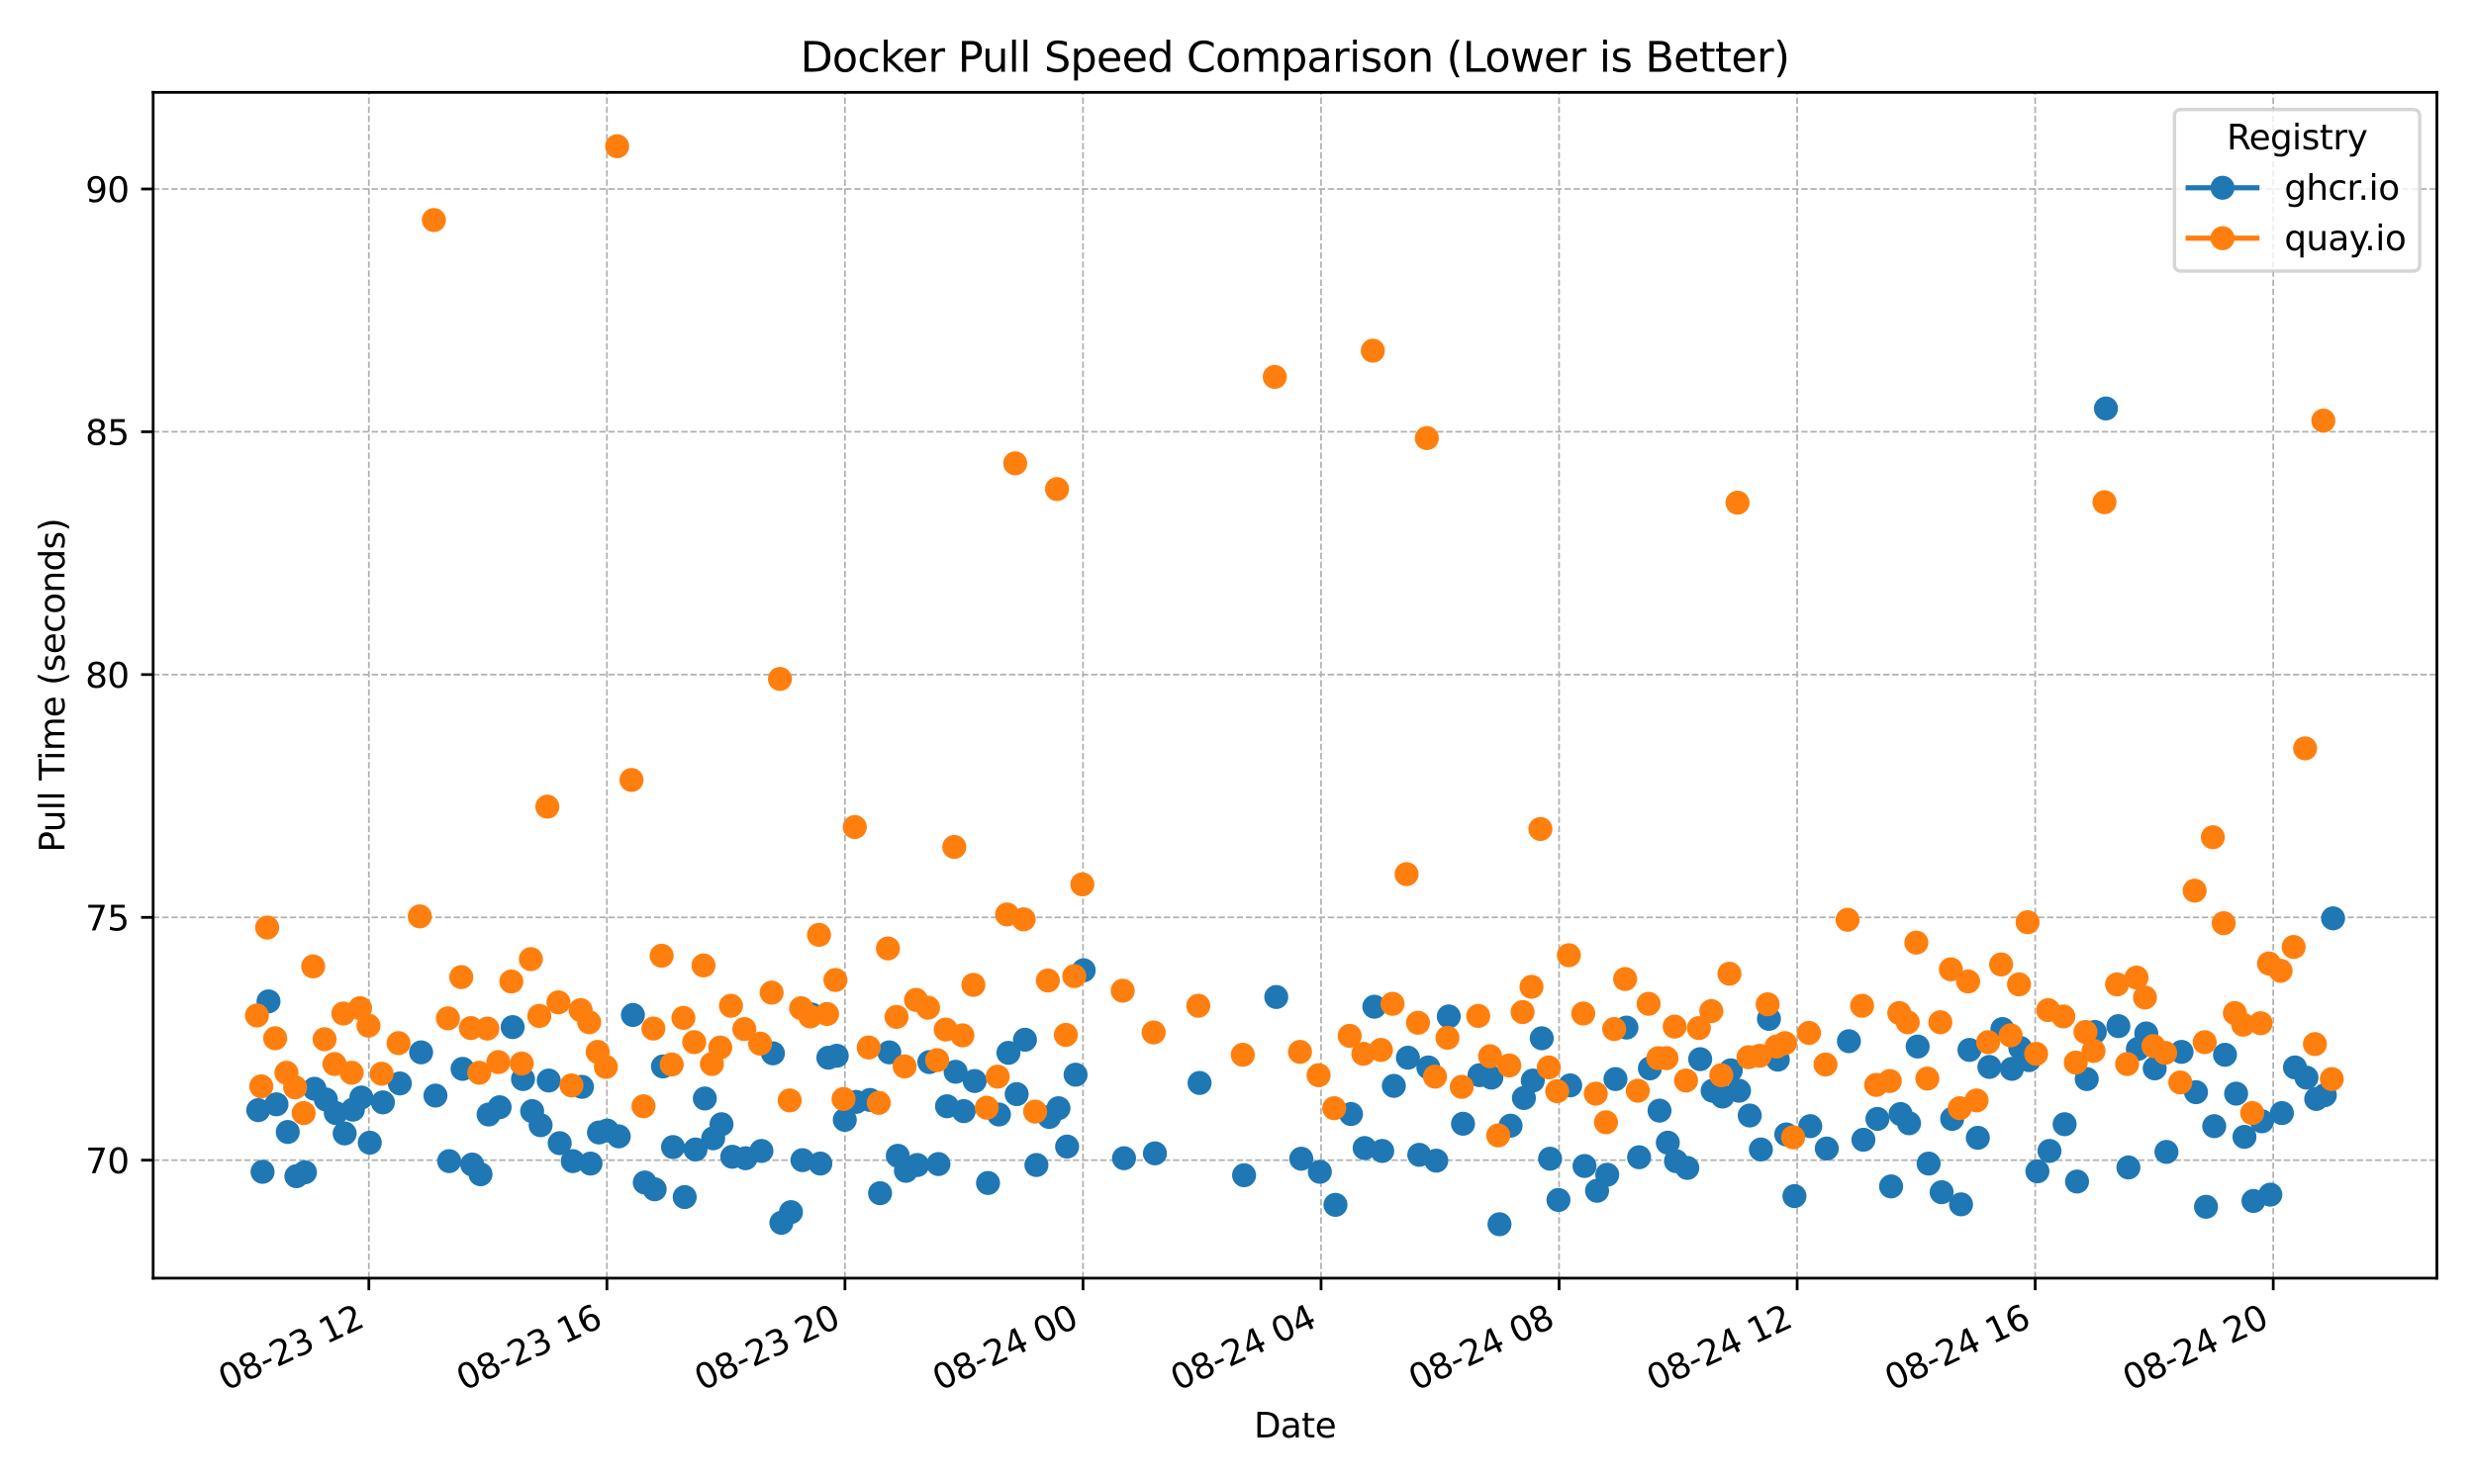 <?xml version="1.0" encoding="utf-8" standalone="no"?>
<!DOCTYPE svg PUBLIC "-//W3C//DTD SVG 1.1//EN"
  "http://www.w3.org/Graphics/SVG/1.1/DTD/svg11.dtd">
<svg xmlns:xlink="http://www.w3.org/1999/xlink" width="720pt" height="432pt" viewBox="0 0 720 432" xmlns="http://www.w3.org/2000/svg" version="1.1">
 <defs>
  <style type="text/css">*{stroke-linejoin: round; stroke-linecap: butt}</style>
 </defs>
 <g id="figure_1">
  <g id="patch_1">
   <path d="M 0 432 
L 720 432 
L 720 0 
L 0 0 
z
" style="fill: #ffffff"/>
  </g>
  <g id="axes_1">
   <g id="patch_2">
    <path d="M 44.57 372.081 
L 709.2 372.081 
L 709.2 26.88 
L 44.57 26.88 
z
" style="fill: #ffffff"/>
   </g>
   <g id="matplotlib.axis_1">
    <g id="xtick_1">
     <g id="line2d_1">
      <path d="M 107.351 372.081 
L 107.351 26.88 
" clip-path="url(#p38f53c5ae3)" style="fill: none; stroke-dasharray: 1.85,0.8; stroke-dashoffset: 0; stroke: #b0b0b0; stroke-width: 0.5"/>
     </g>
     <g id="line2d_2">
      <defs>
       <path id="mf1409ee3c4" d="M 0 0 
L 0 3.5 
" style="stroke: #000000; stroke-width: 0.8"/>
      </defs>
      <g>
       <use xlink:href="#mf1409ee3c4" x="107.351" y="372.081" style="stroke: #000000; stroke-width: 0.8"/>
      </g>
     </g>
     <g id="text_1">
      <!-- 08-23 12 -->
      <g transform="translate(65.723 404.969) rotate(-25) scale(0.1 -0.1)">
       <defs>
        <path id="DejaVuSans-30" d="M 2034 4250 
Q 1547 4250 1301 3770 
Q 1056 3291 1056 2328 
Q 1056 1369 1301 889 
Q 1547 409 2034 409 
Q 2525 409 2770 889 
Q 3016 1369 3016 2328 
Q 3016 3291 2770 3770 
Q 2525 4250 2034 4250 
z
M 2034 4750 
Q 2819 4750 3233 4129 
Q 3647 3509 3647 2328 
Q 3647 1150 3233 529 
Q 2819 -91 2034 -91 
Q 1250 -91 836 529 
Q 422 1150 422 2328 
Q 422 3509 836 4129 
Q 1250 4750 2034 4750 
z
" transform="scale(0.016)"/>
        <path id="DejaVuSans-38" d="M 2034 2216 
Q 1584 2216 1326 1975 
Q 1069 1734 1069 1313 
Q 1069 891 1326 650 
Q 1584 409 2034 409 
Q 2484 409 2743 651 
Q 3003 894 3003 1313 
Q 3003 1734 2745 1975 
Q 2488 2216 2034 2216 
z
M 1403 2484 
Q 997 2584 770 2862 
Q 544 3141 544 3541 
Q 544 4100 942 4425 
Q 1341 4750 2034 4750 
Q 2731 4750 3128 4425 
Q 3525 4100 3525 3541 
Q 3525 3141 3298 2862 
Q 3072 2584 2669 2484 
Q 3125 2378 3379 2068 
Q 3634 1759 3634 1313 
Q 3634 634 3220 271 
Q 2806 -91 2034 -91 
Q 1263 -91 848 271 
Q 434 634 434 1313 
Q 434 1759 690 2068 
Q 947 2378 1403 2484 
z
M 1172 3481 
Q 1172 3119 1398 2916 
Q 1625 2713 2034 2713 
Q 2441 2713 2670 2916 
Q 2900 3119 2900 3481 
Q 2900 3844 2670 4047 
Q 2441 4250 2034 4250 
Q 1625 4250 1398 4047 
Q 1172 3844 1172 3481 
z
" transform="scale(0.016)"/>
        <path id="DejaVuSans-2d" d="M 313 2009 
L 1997 2009 
L 1997 1497 
L 313 1497 
L 313 2009 
z
" transform="scale(0.016)"/>
        <path id="DejaVuSans-32" d="M 1228 531 
L 3431 531 
L 3431 0 
L 469 0 
L 469 531 
Q 828 903 1448 1529 
Q 2069 2156 2228 2338 
Q 2531 2678 2651 2914 
Q 2772 3150 2772 3378 
Q 2772 3750 2511 3984 
Q 2250 4219 1831 4219 
Q 1534 4219 1204 4116 
Q 875 4013 500 3803 
L 500 4441 
Q 881 4594 1212 4672 
Q 1544 4750 1819 4750 
Q 2544 4750 2975 4387 
Q 3406 4025 3406 3419 
Q 3406 3131 3298 2873 
Q 3191 2616 2906 2266 
Q 2828 2175 2409 1742 
Q 1991 1309 1228 531 
z
" transform="scale(0.016)"/>
        <path id="DejaVuSans-33" d="M 2597 2516 
Q 3050 2419 3304 2112 
Q 3559 1806 3559 1356 
Q 3559 666 3084 287 
Q 2609 -91 1734 -91 
Q 1441 -91 1130 -33 
Q 819 25 488 141 
L 488 750 
Q 750 597 1062 519 
Q 1375 441 1716 441 
Q 2309 441 2620 675 
Q 2931 909 2931 1356 
Q 2931 1769 2642 2001 
Q 2353 2234 1838 2234 
L 1294 2234 
L 1294 2753 
L 1863 2753 
Q 2328 2753 2575 2939 
Q 2822 3125 2822 3475 
Q 2822 3834 2567 4026 
Q 2313 4219 1838 4219 
Q 1578 4219 1281 4162 
Q 984 4106 628 3988 
L 628 4550 
Q 988 4650 1302 4700 
Q 1616 4750 1894 4750 
Q 2613 4750 3031 4423 
Q 3450 4097 3450 3541 
Q 3450 3153 3228 2886 
Q 3006 2619 2597 2516 
z
" transform="scale(0.016)"/>
        <path id="DejaVuSans-20" transform="scale(0.016)"/>
        <path id="DejaVuSans-31" d="M 794 531 
L 1825 531 
L 1825 4091 
L 703 3866 
L 703 4441 
L 1819 4666 
L 2450 4666 
L 2450 531 
L 3481 531 
L 3481 0 
L 794 0 
L 794 531 
z
" transform="scale(0.016)"/>
       </defs>
       <use xlink:href="#DejaVuSans-30"/>
       <use xlink:href="#DejaVuSans-38" transform="translate(63.623 0)"/>
       <use xlink:href="#DejaVuSans-2d" transform="translate(127.246 0)"/>
       <use xlink:href="#DejaVuSans-32" transform="translate(163.33 0)"/>
       <use xlink:href="#DejaVuSans-33" transform="translate(226.953 0)"/>
       <use xlink:href="#DejaVuSans-20" transform="translate(290.576 0)"/>
       <use xlink:href="#DejaVuSans-31" transform="translate(322.363 0)"/>
       <use xlink:href="#DejaVuSans-32" transform="translate(385.986 0)"/>
      </g>
     </g>
    </g>
    <g id="xtick_2">
     <g id="line2d_3">
      <path d="M 176.629 372.081 
L 176.629 26.88 
" clip-path="url(#p38f53c5ae3)" style="fill: none; stroke-dasharray: 1.85,0.8; stroke-dashoffset: 0; stroke: #b0b0b0; stroke-width: 0.5"/>
     </g>
     <g id="line2d_4">
      <g>
       <use xlink:href="#mf1409ee3c4" x="176.629" y="372.081" style="stroke: #000000; stroke-width: 0.8"/>
      </g>
     </g>
     <g id="text_2">
      <!-- 08-23 16 -->
      <g transform="translate(135.001 404.969) rotate(-25) scale(0.1 -0.1)">
       <defs>
        <path id="DejaVuSans-36" d="M 2113 2584 
Q 1688 2584 1439 2293 
Q 1191 2003 1191 1497 
Q 1191 994 1439 701 
Q 1688 409 2113 409 
Q 2538 409 2786 701 
Q 3034 994 3034 1497 
Q 3034 2003 2786 2293 
Q 2538 2584 2113 2584 
z
M 3366 4563 
L 3366 3988 
Q 3128 4100 2886 4159 
Q 2644 4219 2406 4219 
Q 1781 4219 1451 3797 
Q 1122 3375 1075 2522 
Q 1259 2794 1537 2939 
Q 1816 3084 2150 3084 
Q 2853 3084 3261 2657 
Q 3669 2231 3669 1497 
Q 3669 778 3244 343 
Q 2819 -91 2113 -91 
Q 1303 -91 875 529 
Q 447 1150 447 2328 
Q 447 3434 972 4092 
Q 1497 4750 2381 4750 
Q 2619 4750 2861 4703 
Q 3103 4656 3366 4563 
z
" transform="scale(0.016)"/>
       </defs>
       <use xlink:href="#DejaVuSans-30"/>
       <use xlink:href="#DejaVuSans-38" transform="translate(63.623 0)"/>
       <use xlink:href="#DejaVuSans-2d" transform="translate(127.246 0)"/>
       <use xlink:href="#DejaVuSans-32" transform="translate(163.33 0)"/>
       <use xlink:href="#DejaVuSans-33" transform="translate(226.953 0)"/>
       <use xlink:href="#DejaVuSans-20" transform="translate(290.576 0)"/>
       <use xlink:href="#DejaVuSans-31" transform="translate(322.363 0)"/>
       <use xlink:href="#DejaVuSans-36" transform="translate(385.986 0)"/>
      </g>
     </g>
    </g>
    <g id="xtick_3">
     <g id="line2d_5">
      <path d="M 245.906 372.081 
L 245.906 26.88 
" clip-path="url(#p38f53c5ae3)" style="fill: none; stroke-dasharray: 1.85,0.8; stroke-dashoffset: 0; stroke: #b0b0b0; stroke-width: 0.5"/>
     </g>
     <g id="line2d_6">
      <g>
       <use xlink:href="#mf1409ee3c4" x="245.906" y="372.081" style="stroke: #000000; stroke-width: 0.8"/>
      </g>
     </g>
     <g id="text_3">
      <!-- 08-23 20 -->
      <g transform="translate(204.279 404.969) rotate(-25) scale(0.1 -0.1)">
       <use xlink:href="#DejaVuSans-30"/>
       <use xlink:href="#DejaVuSans-38" transform="translate(63.623 0)"/>
       <use xlink:href="#DejaVuSans-2d" transform="translate(127.246 0)"/>
       <use xlink:href="#DejaVuSans-32" transform="translate(163.33 0)"/>
       <use xlink:href="#DejaVuSans-33" transform="translate(226.953 0)"/>
       <use xlink:href="#DejaVuSans-20" transform="translate(290.576 0)"/>
       <use xlink:href="#DejaVuSans-32" transform="translate(322.363 0)"/>
       <use xlink:href="#DejaVuSans-30" transform="translate(385.986 0)"/>
      </g>
     </g>
    </g>
    <g id="xtick_4">
     <g id="line2d_7">
      <path d="M 315.184 372.081 
L 315.184 26.88 
" clip-path="url(#p38f53c5ae3)" style="fill: none; stroke-dasharray: 1.85,0.8; stroke-dashoffset: 0; stroke: #b0b0b0; stroke-width: 0.5"/>
     </g>
     <g id="line2d_8">
      <g>
       <use xlink:href="#mf1409ee3c4" x="315.184" y="372.081" style="stroke: #000000; stroke-width: 0.8"/>
      </g>
     </g>
     <g id="text_4">
      <!-- 08-24 00 -->
      <g transform="translate(273.557 404.969) rotate(-25) scale(0.1 -0.1)">
       <defs>
        <path id="DejaVuSans-34" d="M 2419 4116 
L 825 1625 
L 2419 1625 
L 2419 4116 
z
M 2253 4666 
L 3047 4666 
L 3047 1625 
L 3713 1625 
L 3713 1100 
L 3047 1100 
L 3047 0 
L 2419 0 
L 2419 1100 
L 313 1100 
L 313 1709 
L 2253 4666 
z
" transform="scale(0.016)"/>
       </defs>
       <use xlink:href="#DejaVuSans-30"/>
       <use xlink:href="#DejaVuSans-38" transform="translate(63.623 0)"/>
       <use xlink:href="#DejaVuSans-2d" transform="translate(127.246 0)"/>
       <use xlink:href="#DejaVuSans-32" transform="translate(163.33 0)"/>
       <use xlink:href="#DejaVuSans-34" transform="translate(226.953 0)"/>
       <use xlink:href="#DejaVuSans-20" transform="translate(290.576 0)"/>
       <use xlink:href="#DejaVuSans-30" transform="translate(322.363 0)"/>
       <use xlink:href="#DejaVuSans-30" transform="translate(385.986 0)"/>
      </g>
     </g>
    </g>
    <g id="xtick_5">
     <g id="line2d_9">
      <path d="M 384.462 372.081 
L 384.462 26.88 
" clip-path="url(#p38f53c5ae3)" style="fill: none; stroke-dasharray: 1.85,0.8; stroke-dashoffset: 0; stroke: #b0b0b0; stroke-width: 0.5"/>
     </g>
     <g id="line2d_10">
      <g>
       <use xlink:href="#mf1409ee3c4" x="384.462" y="372.081" style="stroke: #000000; stroke-width: 0.8"/>
      </g>
     </g>
     <g id="text_5">
      <!-- 08-24 04 -->
      <g transform="translate(342.835 404.969) rotate(-25) scale(0.1 -0.1)">
       <use xlink:href="#DejaVuSans-30"/>
       <use xlink:href="#DejaVuSans-38" transform="translate(63.623 0)"/>
       <use xlink:href="#DejaVuSans-2d" transform="translate(127.246 0)"/>
       <use xlink:href="#DejaVuSans-32" transform="translate(163.33 0)"/>
       <use xlink:href="#DejaVuSans-34" transform="translate(226.953 0)"/>
       <use xlink:href="#DejaVuSans-20" transform="translate(290.576 0)"/>
       <use xlink:href="#DejaVuSans-30" transform="translate(322.363 0)"/>
       <use xlink:href="#DejaVuSans-34" transform="translate(385.986 0)"/>
      </g>
     </g>
    </g>
    <g id="xtick_6">
     <g id="line2d_11">
      <path d="M 453.74 372.081 
L 453.74 26.88 
" clip-path="url(#p38f53c5ae3)" style="fill: none; stroke-dasharray: 1.85,0.8; stroke-dashoffset: 0; stroke: #b0b0b0; stroke-width: 0.5"/>
     </g>
     <g id="line2d_12">
      <g>
       <use xlink:href="#mf1409ee3c4" x="453.74" y="372.081" style="stroke: #000000; stroke-width: 0.8"/>
      </g>
     </g>
     <g id="text_6">
      <!-- 08-24 08 -->
      <g transform="translate(412.113 404.969) rotate(-25) scale(0.1 -0.1)">
       <use xlink:href="#DejaVuSans-30"/>
       <use xlink:href="#DejaVuSans-38" transform="translate(63.623 0)"/>
       <use xlink:href="#DejaVuSans-2d" transform="translate(127.246 0)"/>
       <use xlink:href="#DejaVuSans-32" transform="translate(163.33 0)"/>
       <use xlink:href="#DejaVuSans-34" transform="translate(226.953 0)"/>
       <use xlink:href="#DejaVuSans-20" transform="translate(290.576 0)"/>
       <use xlink:href="#DejaVuSans-30" transform="translate(322.363 0)"/>
       <use xlink:href="#DejaVuSans-38" transform="translate(385.986 0)"/>
      </g>
     </g>
    </g>
    <g id="xtick_7">
     <g id="line2d_13">
      <path d="M 523.018 372.081 
L 523.018 26.88 
" clip-path="url(#p38f53c5ae3)" style="fill: none; stroke-dasharray: 1.85,0.8; stroke-dashoffset: 0; stroke: #b0b0b0; stroke-width: 0.5"/>
     </g>
     <g id="line2d_14">
      <g>
       <use xlink:href="#mf1409ee3c4" x="523.018" y="372.081" style="stroke: #000000; stroke-width: 0.8"/>
      </g>
     </g>
     <g id="text_7">
      <!-- 08-24 12 -->
      <g transform="translate(481.391 404.969) rotate(-25) scale(0.1 -0.1)">
       <use xlink:href="#DejaVuSans-30"/>
       <use xlink:href="#DejaVuSans-38" transform="translate(63.623 0)"/>
       <use xlink:href="#DejaVuSans-2d" transform="translate(127.246 0)"/>
       <use xlink:href="#DejaVuSans-32" transform="translate(163.33 0)"/>
       <use xlink:href="#DejaVuSans-34" transform="translate(226.953 0)"/>
       <use xlink:href="#DejaVuSans-20" transform="translate(290.576 0)"/>
       <use xlink:href="#DejaVuSans-31" transform="translate(322.363 0)"/>
       <use xlink:href="#DejaVuSans-32" transform="translate(385.986 0)"/>
      </g>
     </g>
    </g>
    <g id="xtick_8">
     <g id="line2d_15">
      <path d="M 592.296 372.081 
L 592.296 26.88 
" clip-path="url(#p38f53c5ae3)" style="fill: none; stroke-dasharray: 1.85,0.8; stroke-dashoffset: 0; stroke: #b0b0b0; stroke-width: 0.5"/>
     </g>
     <g id="line2d_16">
      <g>
       <use xlink:href="#mf1409ee3c4" x="592.296" y="372.081" style="stroke: #000000; stroke-width: 0.8"/>
      </g>
     </g>
     <g id="text_8">
      <!-- 08-24 16 -->
      <g transform="translate(550.669 404.969) rotate(-25) scale(0.1 -0.1)">
       <use xlink:href="#DejaVuSans-30"/>
       <use xlink:href="#DejaVuSans-38" transform="translate(63.623 0)"/>
       <use xlink:href="#DejaVuSans-2d" transform="translate(127.246 0)"/>
       <use xlink:href="#DejaVuSans-32" transform="translate(163.33 0)"/>
       <use xlink:href="#DejaVuSans-34" transform="translate(226.953 0)"/>
       <use xlink:href="#DejaVuSans-20" transform="translate(290.576 0)"/>
       <use xlink:href="#DejaVuSans-31" transform="translate(322.363 0)"/>
       <use xlink:href="#DejaVuSans-36" transform="translate(385.986 0)"/>
      </g>
     </g>
    </g>
    <g id="xtick_9">
     <g id="line2d_17">
      <path d="M 661.574 372.081 
L 661.574 26.88 
" clip-path="url(#p38f53c5ae3)" style="fill: none; stroke-dasharray: 1.85,0.8; stroke-dashoffset: 0; stroke: #b0b0b0; stroke-width: 0.5"/>
     </g>
     <g id="line2d_18">
      <g>
       <use xlink:href="#mf1409ee3c4" x="661.574" y="372.081" style="stroke: #000000; stroke-width: 0.8"/>
      </g>
     </g>
     <g id="text_9">
      <!-- 08-24 20 -->
      <g transform="translate(619.946 404.969) rotate(-25) scale(0.1 -0.1)">
       <use xlink:href="#DejaVuSans-30"/>
       <use xlink:href="#DejaVuSans-38" transform="translate(63.623 0)"/>
       <use xlink:href="#DejaVuSans-2d" transform="translate(127.246 0)"/>
       <use xlink:href="#DejaVuSans-32" transform="translate(163.33 0)"/>
       <use xlink:href="#DejaVuSans-34" transform="translate(226.953 0)"/>
       <use xlink:href="#DejaVuSans-20" transform="translate(290.576 0)"/>
       <use xlink:href="#DejaVuSans-32" transform="translate(322.363 0)"/>
       <use xlink:href="#DejaVuSans-30" transform="translate(385.986 0)"/>
      </g>
     </g>
    </g>
    <g id="text_10">
     <!-- Date -->
     <g transform="translate(364.934 418.452) scale(0.1 -0.1)">
      <defs>
       <path id="DejaVuSans-44" d="M 1259 4147 
L 1259 519 
L 2022 519 
Q 2988 519 3436 956 
Q 3884 1394 3884 2338 
Q 3884 3275 3436 3711 
Q 2988 4147 2022 4147 
L 1259 4147 
z
M 628 4666 
L 1925 4666 
Q 3281 4666 3915 4102 
Q 4550 3538 4550 2338 
Q 4550 1131 3912 565 
Q 3275 0 1925 0 
L 628 0 
L 628 4666 
z
" transform="scale(0.016)"/>
       <path id="DejaVuSans-61" d="M 2194 1759 
Q 1497 1759 1228 1600 
Q 959 1441 959 1056 
Q 959 750 1161 570 
Q 1363 391 1709 391 
Q 2188 391 2477 730 
Q 2766 1069 2766 1631 
L 2766 1759 
L 2194 1759 
z
M 3341 1997 
L 3341 0 
L 2766 0 
L 2766 531 
Q 2569 213 2275 61 
Q 1981 -91 1556 -91 
Q 1019 -91 701 211 
Q 384 513 384 1019 
Q 384 1609 779 1909 
Q 1175 2209 1959 2209 
L 2766 2209 
L 2766 2266 
Q 2766 2663 2505 2880 
Q 2244 3097 1772 3097 
Q 1472 3097 1187 3025 
Q 903 2953 641 2809 
L 641 3341 
Q 956 3463 1253 3523 
Q 1550 3584 1831 3584 
Q 2591 3584 2966 3190 
Q 3341 2797 3341 1997 
z
" transform="scale(0.016)"/>
       <path id="DejaVuSans-74" d="M 1172 4494 
L 1172 3500 
L 2356 3500 
L 2356 3053 
L 1172 3053 
L 1172 1153 
Q 1172 725 1289 603 
Q 1406 481 1766 481 
L 2356 481 
L 2356 0 
L 1766 0 
Q 1100 0 847 248 
Q 594 497 594 1153 
L 594 3053 
L 172 3053 
L 172 3500 
L 594 3500 
L 594 4494 
L 1172 4494 
z
" transform="scale(0.016)"/>
       <path id="DejaVuSans-65" d="M 3597 1894 
L 3597 1613 
L 953 1613 
Q 991 1019 1311 708 
Q 1631 397 2203 397 
Q 2534 397 2845 478 
Q 3156 559 3463 722 
L 3463 178 
Q 3153 47 2828 -22 
Q 2503 -91 2169 -91 
Q 1331 -91 842 396 
Q 353 884 353 1716 
Q 353 2575 817 3079 
Q 1281 3584 2069 3584 
Q 2775 3584 3186 3129 
Q 3597 2675 3597 1894 
z
M 3022 2063 
Q 3016 2534 2758 2815 
Q 2500 3097 2075 3097 
Q 1594 3097 1305 2825 
Q 1016 2553 972 2059 
L 3022 2063 
z
" transform="scale(0.016)"/>
      </defs>
      <use xlink:href="#DejaVuSans-44"/>
      <use xlink:href="#DejaVuSans-61" transform="translate(77.002 0)"/>
      <use xlink:href="#DejaVuSans-74" transform="translate(138.281 0)"/>
      <use xlink:href="#DejaVuSans-65" transform="translate(177.49 0)"/>
     </g>
    </g>
   </g>
   <g id="matplotlib.axis_2">
    <g id="ytick_1">
     <g id="line2d_19">
      <path d="M 44.57 337.73 
L 709.2 337.73 
" clip-path="url(#p38f53c5ae3)" style="fill: none; stroke-dasharray: 1.85,0.8; stroke-dashoffset: 0; stroke: #b0b0b0; stroke-width: 0.5"/>
     </g>
     <g id="line2d_20">
      <defs>
       <path id="m83ee2e8b2f" d="M 0 0 
L -3.5 0 
" style="stroke: #000000; stroke-width: 0.8"/>
      </defs>
      <g>
       <use xlink:href="#m83ee2e8b2f" x="44.57" y="337.73" style="stroke: #000000; stroke-width: 0.8"/>
      </g>
     </g>
     <g id="text_11">
      <!-- 70 -->
      <g transform="translate(24.845 341.529) scale(0.1 -0.1)">
       <defs>
        <path id="DejaVuSans-37" d="M 525 4666 
L 3525 4666 
L 3525 4397 
L 1831 0 
L 1172 0 
L 2766 4134 
L 525 4134 
L 525 4666 
z
" transform="scale(0.016)"/>
       </defs>
       <use xlink:href="#DejaVuSans-37"/>
       <use xlink:href="#DejaVuSans-30" transform="translate(63.623 0)"/>
      </g>
     </g>
    </g>
    <g id="ytick_2">
     <g id="line2d_21">
      <path d="M 44.57 267.05 
L 709.2 267.05 
" clip-path="url(#p38f53c5ae3)" style="fill: none; stroke-dasharray: 1.85,0.8; stroke-dashoffset: 0; stroke: #b0b0b0; stroke-width: 0.5"/>
     </g>
     <g id="line2d_22">
      <g>
       <use xlink:href="#m83ee2e8b2f" x="44.57" y="267.05" style="stroke: #000000; stroke-width: 0.8"/>
      </g>
     </g>
     <g id="text_12">
      <!-- 75 -->
      <g transform="translate(24.845 270.85) scale(0.1 -0.1)">
       <defs>
        <path id="DejaVuSans-35" d="M 691 4666 
L 3169 4666 
L 3169 4134 
L 1269 4134 
L 1269 2991 
Q 1406 3038 1543 3061 
Q 1681 3084 1819 3084 
Q 2600 3084 3056 2656 
Q 3513 2228 3513 1497 
Q 3513 744 3044 326 
Q 2575 -91 1722 -91 
Q 1428 -91 1123 -41 
Q 819 9 494 109 
L 494 744 
Q 775 591 1075 516 
Q 1375 441 1709 441 
Q 2250 441 2565 725 
Q 2881 1009 2881 1497 
Q 2881 1984 2565 2268 
Q 2250 2553 1709 2553 
Q 1456 2553 1204 2497 
Q 953 2441 691 2322 
L 691 4666 
z
" transform="scale(0.016)"/>
       </defs>
       <use xlink:href="#DejaVuSans-37"/>
       <use xlink:href="#DejaVuSans-35" transform="translate(63.623 0)"/>
      </g>
     </g>
    </g>
    <g id="ytick_3">
     <g id="line2d_23">
      <path d="M 44.57 196.37 
L 709.2 196.37 
" clip-path="url(#p38f53c5ae3)" style="fill: none; stroke-dasharray: 1.85,0.8; stroke-dashoffset: 0; stroke: #b0b0b0; stroke-width: 0.5"/>
     </g>
     <g id="line2d_24">
      <g>
       <use xlink:href="#m83ee2e8b2f" x="44.57" y="196.37" style="stroke: #000000; stroke-width: 0.8"/>
      </g>
     </g>
     <g id="text_13">
      <!-- 80 -->
      <g transform="translate(24.845 200.17) scale(0.1 -0.1)">
       <use xlink:href="#DejaVuSans-38"/>
       <use xlink:href="#DejaVuSans-30" transform="translate(63.623 0)"/>
      </g>
     </g>
    </g>
    <g id="ytick_4">
     <g id="line2d_25">
      <path d="M 44.57 125.691 
L 709.2 125.691 
" clip-path="url(#p38f53c5ae3)" style="fill: none; stroke-dasharray: 1.85,0.8; stroke-dashoffset: 0; stroke: #b0b0b0; stroke-width: 0.5"/>
     </g>
     <g id="line2d_26">
      <g>
       <use xlink:href="#m83ee2e8b2f" x="44.57" y="125.691" style="stroke: #000000; stroke-width: 0.8"/>
      </g>
     </g>
     <g id="text_14">
      <!-- 85 -->
      <g transform="translate(24.845 129.49) scale(0.1 -0.1)">
       <use xlink:href="#DejaVuSans-38"/>
       <use xlink:href="#DejaVuSans-35" transform="translate(63.623 0)"/>
      </g>
     </g>
    </g>
    <g id="ytick_5">
     <g id="line2d_27">
      <path d="M 44.57 55.011 
L 709.2 55.011 
" clip-path="url(#p38f53c5ae3)" style="fill: none; stroke-dasharray: 1.85,0.8; stroke-dashoffset: 0; stroke: #b0b0b0; stroke-width: 0.5"/>
     </g>
     <g id="line2d_28">
      <g>
       <use xlink:href="#m83ee2e8b2f" x="44.57" y="55.011" style="stroke: #000000; stroke-width: 0.8"/>
      </g>
     </g>
     <g id="text_15">
      <!-- 90 -->
      <g transform="translate(24.845 58.81) scale(0.1 -0.1)">
       <defs>
        <path id="DejaVuSans-39" d="M 703 97 
L 703 672 
Q 941 559 1184 500 
Q 1428 441 1663 441 
Q 2288 441 2617 861 
Q 2947 1281 2994 2138 
Q 2813 1869 2534 1725 
Q 2256 1581 1919 1581 
Q 1219 1581 811 2004 
Q 403 2428 403 3163 
Q 403 3881 828 4315 
Q 1253 4750 1959 4750 
Q 2769 4750 3195 4129 
Q 3622 3509 3622 2328 
Q 3622 1225 3098 567 
Q 2575 -91 1691 -91 
Q 1453 -91 1209 -44 
Q 966 3 703 97 
z
M 1959 2075 
Q 2384 2075 2632 2365 
Q 2881 2656 2881 3163 
Q 2881 3666 2632 3958 
Q 2384 4250 1959 4250 
Q 1534 4250 1286 3958 
Q 1038 3666 1038 3163 
Q 1038 2656 1286 2365 
Q 1534 2075 1959 2075 
z
" transform="scale(0.016)"/>
       </defs>
       <use xlink:href="#DejaVuSans-39"/>
       <use xlink:href="#DejaVuSans-30" transform="translate(63.623 0)"/>
      </g>
     </g>
    </g>
    <g id="text_16">
     <!-- Pull Time (seconds) -->
     <g transform="translate(18.765 248.105) rotate(-90) scale(0.1 -0.1)">
      <defs>
       <path id="DejaVuSans-50" d="M 1259 4147 
L 1259 2394 
L 2053 2394 
Q 2494 2394 2734 2622 
Q 2975 2850 2975 3272 
Q 2975 3691 2734 3919 
Q 2494 4147 2053 4147 
L 1259 4147 
z
M 628 4666 
L 2053 4666 
Q 2838 4666 3239 4311 
Q 3641 3956 3641 3272 
Q 3641 2581 3239 2228 
Q 2838 1875 2053 1875 
L 1259 1875 
L 1259 0 
L 628 0 
L 628 4666 
z
" transform="scale(0.016)"/>
       <path id="DejaVuSans-75" d="M 544 1381 
L 544 3500 
L 1119 3500 
L 1119 1403 
Q 1119 906 1312 657 
Q 1506 409 1894 409 
Q 2359 409 2629 706 
Q 2900 1003 2900 1516 
L 2900 3500 
L 3475 3500 
L 3475 0 
L 2900 0 
L 2900 538 
Q 2691 219 2414 64 
Q 2138 -91 1772 -91 
Q 1169 -91 856 284 
Q 544 659 544 1381 
z
M 1991 3584 
L 1991 3584 
z
" transform="scale(0.016)"/>
       <path id="DejaVuSans-6c" d="M 603 4863 
L 1178 4863 
L 1178 0 
L 603 0 
L 603 4863 
z
" transform="scale(0.016)"/>
       <path id="DejaVuSans-54" d="M -19 4666 
L 3928 4666 
L 3928 4134 
L 2272 4134 
L 2272 0 
L 1638 0 
L 1638 4134 
L -19 4134 
L -19 4666 
z
" transform="scale(0.016)"/>
       <path id="DejaVuSans-69" d="M 603 3500 
L 1178 3500 
L 1178 0 
L 603 0 
L 603 3500 
z
M 603 4863 
L 1178 4863 
L 1178 4134 
L 603 4134 
L 603 4863 
z
" transform="scale(0.016)"/>
       <path id="DejaVuSans-6d" d="M 3328 2828 
Q 3544 3216 3844 3400 
Q 4144 3584 4550 3584 
Q 5097 3584 5394 3201 
Q 5691 2819 5691 2113 
L 5691 0 
L 5113 0 
L 5113 2094 
Q 5113 2597 4934 2840 
Q 4756 3084 4391 3084 
Q 3944 3084 3684 2787 
Q 3425 2491 3425 1978 
L 3425 0 
L 2847 0 
L 2847 2094 
Q 2847 2600 2669 2842 
Q 2491 3084 2119 3084 
Q 1678 3084 1418 2786 
Q 1159 2488 1159 1978 
L 1159 0 
L 581 0 
L 581 3500 
L 1159 3500 
L 1159 2956 
Q 1356 3278 1631 3431 
Q 1906 3584 2284 3584 
Q 2666 3584 2933 3390 
Q 3200 3197 3328 2828 
z
" transform="scale(0.016)"/>
       <path id="DejaVuSans-28" d="M 1984 4856 
Q 1566 4138 1362 3434 
Q 1159 2731 1159 2009 
Q 1159 1288 1364 580 
Q 1569 -128 1984 -844 
L 1484 -844 
Q 1016 -109 783 600 
Q 550 1309 550 2009 
Q 550 2706 781 3412 
Q 1013 4119 1484 4856 
L 1984 4856 
z
" transform="scale(0.016)"/>
       <path id="DejaVuSans-73" d="M 2834 3397 
L 2834 2853 
Q 2591 2978 2328 3040 
Q 2066 3103 1784 3103 
Q 1356 3103 1142 2972 
Q 928 2841 928 2578 
Q 928 2378 1081 2264 
Q 1234 2150 1697 2047 
L 1894 2003 
Q 2506 1872 2764 1633 
Q 3022 1394 3022 966 
Q 3022 478 2636 193 
Q 2250 -91 1575 -91 
Q 1294 -91 989 -36 
Q 684 19 347 128 
L 347 722 
Q 666 556 975 473 
Q 1284 391 1588 391 
Q 1994 391 2212 530 
Q 2431 669 2431 922 
Q 2431 1156 2273 1281 
Q 2116 1406 1581 1522 
L 1381 1569 
Q 847 1681 609 1914 
Q 372 2147 372 2553 
Q 372 3047 722 3315 
Q 1072 3584 1716 3584 
Q 2034 3584 2315 3537 
Q 2597 3491 2834 3397 
z
" transform="scale(0.016)"/>
       <path id="DejaVuSans-63" d="M 3122 3366 
L 3122 2828 
Q 2878 2963 2633 3030 
Q 2388 3097 2138 3097 
Q 1578 3097 1268 2742 
Q 959 2388 959 1747 
Q 959 1106 1268 751 
Q 1578 397 2138 397 
Q 2388 397 2633 464 
Q 2878 531 3122 666 
L 3122 134 
Q 2881 22 2623 -34 
Q 2366 -91 2075 -91 
Q 1284 -91 818 406 
Q 353 903 353 1747 
Q 353 2603 823 3093 
Q 1294 3584 2113 3584 
Q 2378 3584 2631 3529 
Q 2884 3475 3122 3366 
z
" transform="scale(0.016)"/>
       <path id="DejaVuSans-6f" d="M 1959 3097 
Q 1497 3097 1228 2736 
Q 959 2375 959 1747 
Q 959 1119 1226 758 
Q 1494 397 1959 397 
Q 2419 397 2687 759 
Q 2956 1122 2956 1747 
Q 2956 2369 2687 2733 
Q 2419 3097 1959 3097 
z
M 1959 3584 
Q 2709 3584 3137 3096 
Q 3566 2609 3566 1747 
Q 3566 888 3137 398 
Q 2709 -91 1959 -91 
Q 1206 -91 779 398 
Q 353 888 353 1747 
Q 353 2609 779 3096 
Q 1206 3584 1959 3584 
z
" transform="scale(0.016)"/>
       <path id="DejaVuSans-6e" d="M 3513 2113 
L 3513 0 
L 2938 0 
L 2938 2094 
Q 2938 2591 2744 2837 
Q 2550 3084 2163 3084 
Q 1697 3084 1428 2787 
Q 1159 2491 1159 1978 
L 1159 0 
L 581 0 
L 581 3500 
L 1159 3500 
L 1159 2956 
Q 1366 3272 1645 3428 
Q 1925 3584 2291 3584 
Q 2894 3584 3203 3211 
Q 3513 2838 3513 2113 
z
" transform="scale(0.016)"/>
       <path id="DejaVuSans-64" d="M 2906 2969 
L 2906 4863 
L 3481 4863 
L 3481 0 
L 2906 0 
L 2906 525 
Q 2725 213 2448 61 
Q 2172 -91 1784 -91 
Q 1150 -91 751 415 
Q 353 922 353 1747 
Q 353 2572 751 3078 
Q 1150 3584 1784 3584 
Q 2172 3584 2448 3432 
Q 2725 3281 2906 2969 
z
M 947 1747 
Q 947 1113 1208 752 
Q 1469 391 1925 391 
Q 2381 391 2643 752 
Q 2906 1113 2906 1747 
Q 2906 2381 2643 2742 
Q 2381 3103 1925 3103 
Q 1469 3103 1208 2742 
Q 947 2381 947 1747 
z
" transform="scale(0.016)"/>
       <path id="DejaVuSans-29" d="M 513 4856 
L 1013 4856 
Q 1481 4119 1714 3412 
Q 1947 2706 1947 2009 
Q 1947 1309 1714 600 
Q 1481 -109 1013 -844 
L 513 -844 
Q 928 -128 1133 580 
Q 1338 1288 1338 2009 
Q 1338 2731 1133 3434 
Q 928 4138 513 4856 
z
" transform="scale(0.016)"/>
      </defs>
      <use xlink:href="#DejaVuSans-50"/>
      <use xlink:href="#DejaVuSans-75" transform="translate(58.553 0)"/>
      <use xlink:href="#DejaVuSans-6c" transform="translate(121.932 0)"/>
      <use xlink:href="#DejaVuSans-6c" transform="translate(149.715 0)"/>
      <use xlink:href="#DejaVuSans-20" transform="translate(177.498 0)"/>
      <use xlink:href="#DejaVuSans-54" transform="translate(209.285 0)"/>
      <use xlink:href="#DejaVuSans-69" transform="translate(267.244 0)"/>
      <use xlink:href="#DejaVuSans-6d" transform="translate(295.027 0)"/>
      <use xlink:href="#DejaVuSans-65" transform="translate(392.439 0)"/>
      <use xlink:href="#DejaVuSans-20" transform="translate(453.963 0)"/>
      <use xlink:href="#DejaVuSans-28" transform="translate(485.75 0)"/>
      <use xlink:href="#DejaVuSans-73" transform="translate(524.764 0)"/>
      <use xlink:href="#DejaVuSans-65" transform="translate(576.863 0)"/>
      <use xlink:href="#DejaVuSans-63" transform="translate(638.387 0)"/>
      <use xlink:href="#DejaVuSans-6f" transform="translate(693.367 0)"/>
      <use xlink:href="#DejaVuSans-6e" transform="translate(754.549 0)"/>
      <use xlink:href="#DejaVuSans-64" transform="translate(817.928 0)"/>
      <use xlink:href="#DejaVuSans-73" transform="translate(881.404 0)"/>
      <use xlink:href="#DejaVuSans-29" transform="translate(933.504 0)"/>
     </g>
    </g>
   </g>
   <g id="line2d_29">
    <path d="M 678.99 267.333 
" clip-path="url(#p38f53c5ae3)" style="fill: none; stroke: #1f77b4; stroke-width: 1.5; stroke-linecap: square"/>
    <defs>
     <path id="m96d1a8ad7b" d="M 0 3 
C 0.796 3 1.559 2.684 2.121 2.121 
C 2.684 1.559 3 0.796 3 0 
C 3 -0.796 2.684 -1.559 2.121 -2.121 
C 1.559 -2.684 0.796 -3 0 -3 
C -0.796 -3 -1.559 -2.684 -2.121 -2.121 
C -2.684 -1.559 -3 -0.796 -3 0 
C -3 0.796 -2.684 1.559 -2.121 2.121 
C -1.559 2.684 -0.796 3 0 3 
z
" style="stroke: #1f77b4"/>
    </defs>
    <g clip-path="url(#p38f53c5ae3)">
     <use xlink:href="#m96d1a8ad7b" x="75.161" y="323.17" style="fill: #1f77b4; stroke: #1f77b4"/>
     <use xlink:href="#m96d1a8ad7b" x="76.411" y="341.123" style="fill: #1f77b4; stroke: #1f77b4"/>
     <use xlink:href="#m96d1a8ad7b" x="78.143" y="291.506" style="fill: #1f77b4; stroke: #1f77b4"/>
     <use xlink:href="#m96d1a8ad7b" x="80.462" y="321.474" style="fill: #1f77b4; stroke: #1f77b4"/>
     <use xlink:href="#m96d1a8ad7b" x="83.743" y="329.531" style="fill: #1f77b4; stroke: #1f77b4"/>
     <use xlink:href="#m96d1a8ad7b" x="86.264" y="342.395" style="fill: #1f77b4; stroke: #1f77b4"/>
     <use xlink:href="#m96d1a8ad7b" x="88.742" y="341.264" style="fill: #1f77b4; stroke: #1f77b4"/>
     <use xlink:href="#m96d1a8ad7b" x="91.518" y="316.95" style="fill: #1f77b4; stroke: #1f77b4"/>
     <use xlink:href="#m96d1a8ad7b" x="94.833" y="320.06" style="fill: #1f77b4; stroke: #1f77b4"/>
     <use xlink:href="#m96d1a8ad7b" x="97.719" y="324.018" style="fill: #1f77b4; stroke: #1f77b4"/>
     <use xlink:href="#m96d1a8ad7b" x="100.312" y="329.955" style="fill: #1f77b4; stroke: #1f77b4"/>
     <use xlink:href="#m96d1a8ad7b" x="102.703" y="323.029" style="fill: #1f77b4; stroke: #1f77b4"/>
     <use xlink:href="#m96d1a8ad7b" x="105.167" y="319.495" style="fill: #1f77b4; stroke: #1f77b4"/>
     <use xlink:href="#m96d1a8ad7b" x="107.615" y="332.641" style="fill: #1f77b4; stroke: #1f77b4"/>
     <use xlink:href="#m96d1a8ad7b" x="111.435" y="320.908" style="fill: #1f77b4; stroke: #1f77b4"/>
     <use xlink:href="#m96d1a8ad7b" x="116.362" y="315.395" style="fill: #1f77b4; stroke: #1f77b4"/>
     <use xlink:href="#m96d1a8ad7b" x="122.558" y="306.348" style="fill: #1f77b4; stroke: #1f77b4"/>
     <use xlink:href="#m96d1a8ad7b" x="126.729" y="318.929" style="fill: #1f77b4; stroke: #1f77b4"/>
     <use xlink:href="#m96d1a8ad7b" x="130.727" y="338.013" style="fill: #1f77b4; stroke: #1f77b4"/>
     <use xlink:href="#m96d1a8ad7b" x="134.624" y="311.155" style="fill: #1f77b4; stroke: #1f77b4"/>
     <use xlink:href="#m96d1a8ad7b" x="137.414" y="339.003" style="fill: #1f77b4; stroke: #1f77b4"/>
     <use xlink:href="#m96d1a8ad7b" x="139.844" y="341.83" style="fill: #1f77b4; stroke: #1f77b4"/>
     <use xlink:href="#m96d1a8ad7b" x="142.206" y="324.442" style="fill: #1f77b4; stroke: #1f77b4"/>
     <use xlink:href="#m96d1a8ad7b" x="145.401" y="322.322" style="fill: #1f77b4; stroke: #1f77b4"/>
     <use xlink:href="#m96d1a8ad7b" x="149.196" y="298.998" style="fill: #1f77b4; stroke: #1f77b4"/>
     <use xlink:href="#m96d1a8ad7b" x="152.208" y="314.123" style="fill: #1f77b4; stroke: #1f77b4"/>
     <use xlink:href="#m96d1a8ad7b" x="154.873" y="323.453" style="fill: #1f77b4; stroke: #1f77b4"/>
     <use xlink:href="#m96d1a8ad7b" x="157.332" y="327.552" style="fill: #1f77b4; stroke: #1f77b4"/>
     <use xlink:href="#m96d1a8ad7b" x="159.694" y="314.547" style="fill: #1f77b4; stroke: #1f77b4"/>
     <use xlink:href="#m96d1a8ad7b" x="162.888" y="332.783" style="fill: #1f77b4; stroke: #1f77b4"/>
     <use xlink:href="#m96d1a8ad7b" x="166.689" y="338.013" style="fill: #1f77b4; stroke: #1f77b4"/>
     <use xlink:href="#m96d1a8ad7b" x="169.364" y="316.385" style="fill: #1f77b4; stroke: #1f77b4"/>
     <use xlink:href="#m96d1a8ad7b" x="171.856" y="338.72" style="fill: #1f77b4; stroke: #1f77b4"/>
     <use xlink:href="#m96d1a8ad7b" x="174.319" y="329.673" style="fill: #1f77b4; stroke: #1f77b4"/>
     <use xlink:href="#m96d1a8ad7b" x="176.701" y="329.107" style="fill: #1f77b4; stroke: #1f77b4"/>
     <use xlink:href="#m96d1a8ad7b" x="180.073" y="330.804" style="fill: #1f77b4; stroke: #1f77b4"/>
     <use xlink:href="#m96d1a8ad7b" x="184.191" y="295.464" style="fill: #1f77b4; stroke: #1f77b4"/>
     <use xlink:href="#m96d1a8ad7b" x="187.651" y="344.233" style="fill: #1f77b4; stroke: #1f77b4"/>
     <use xlink:href="#m96d1a8ad7b" x="190.527" y="346.212" style="fill: #1f77b4; stroke: #1f77b4"/>
     <use xlink:href="#m96d1a8ad7b" x="192.943" y="310.448" style="fill: #1f77b4; stroke: #1f77b4"/>
     <use xlink:href="#m96d1a8ad7b" x="195.863" y="333.914" style="fill: #1f77b4; stroke: #1f77b4"/>
     <use xlink:href="#m96d1a8ad7b" x="199.269" y="348.474" style="fill: #1f77b4; stroke: #1f77b4"/>
     <use xlink:href="#m96d1a8ad7b" x="202.415" y="334.62" style="fill: #1f77b4; stroke: #1f77b4"/>
     <use xlink:href="#m96d1a8ad7b" x="205.124" y="319.778" style="fill: #1f77b4; stroke: #1f77b4"/>
     <use xlink:href="#m96d1a8ad7b" x="207.553" y="331.369" style="fill: #1f77b4; stroke: #1f77b4"/>
     <use xlink:href="#m96d1a8ad7b" x="209.983" y="327.27" style="fill: #1f77b4; stroke: #1f77b4"/>
     <use xlink:href="#m96d1a8ad7b" x="213.105" y="336.741" style="fill: #1f77b4; stroke: #1f77b4"/>
     <use xlink:href="#m96d1a8ad7b" x="216.988" y="337.165" style="fill: #1f77b4; stroke: #1f77b4"/>
     <use xlink:href="#m96d1a8ad7b" x="221.597" y="335.044" style="fill: #1f77b4; stroke: #1f77b4"/>
     <use xlink:href="#m96d1a8ad7b" x="224.945" y="306.631" style="fill: #1f77b4; stroke: #1f77b4"/>
     <use xlink:href="#m96d1a8ad7b" x="227.404" y="355.966" style="fill: #1f77b4; stroke: #1f77b4"/>
     <use xlink:href="#m96d1a8ad7b" x="230.189" y="352.856" style="fill: #1f77b4; stroke: #1f77b4"/>
     <use xlink:href="#m96d1a8ad7b" x="233.533" y="337.73" style="fill: #1f77b4; stroke: #1f77b4"/>
     <use xlink:href="#m96d1a8ad7b" x="236.164" y="295.322" style="fill: #1f77b4; stroke: #1f77b4"/>
     <use xlink:href="#m96d1a8ad7b" x="238.743" y="338.72" style="fill: #1f77b4; stroke: #1f77b4"/>
     <use xlink:href="#m96d1a8ad7b" x="241.071" y="307.903" style="fill: #1f77b4; stroke: #1f77b4"/>
     <use xlink:href="#m96d1a8ad7b" x="243.515" y="307.338" style="fill: #1f77b4; stroke: #1f77b4"/>
     <use xlink:href="#m96d1a8ad7b" x="245.858" y="325.997" style="fill: #1f77b4; stroke: #1f77b4"/>
     <use xlink:href="#m96d1a8ad7b" x="249.164" y="320.767" style="fill: #1f77b4; stroke: #1f77b4"/>
     <use xlink:href="#m96d1a8ad7b" x="253.195" y="320.202" style="fill: #1f77b4; stroke: #1f77b4"/>
     <use xlink:href="#m96d1a8ad7b" x="256.12" y="347.343" style="fill: #1f77b4; stroke: #1f77b4"/>
     <use xlink:href="#m96d1a8ad7b" x="258.8" y="306.348" style="fill: #1f77b4; stroke: #1f77b4"/>
     <use xlink:href="#m96d1a8ad7b" x="261.287" y="336.458" style="fill: #1f77b4; stroke: #1f77b4"/>
     <use xlink:href="#m96d1a8ad7b" x="263.645" y="340.84" style="fill: #1f77b4; stroke: #1f77b4"/>
     <use xlink:href="#m96d1a8ad7b" x="266.959" y="339.144" style="fill: #1f77b4; stroke: #1f77b4"/>
     <use xlink:href="#m96d1a8ad7b" x="270.457" y="309.176" style="fill: #1f77b4; stroke: #1f77b4"/>
     <use xlink:href="#m96d1a8ad7b" x="273.112" y="338.861" style="fill: #1f77b4; stroke: #1f77b4"/>
     <use xlink:href="#m96d1a8ad7b" x="275.605" y="322.039" style="fill: #1f77b4; stroke: #1f77b4"/>
     <use xlink:href="#m96d1a8ad7b" x="278.111" y="312.003" style="fill: #1f77b4; stroke: #1f77b4"/>
     <use xlink:href="#m96d1a8ad7b" x="280.478" y="323.453" style="fill: #1f77b4; stroke: #1f77b4"/>
     <use xlink:href="#m96d1a8ad7b" x="283.658" y="314.689" style="fill: #1f77b4; stroke: #1f77b4"/>
     <use xlink:href="#m96d1a8ad7b" x="287.541" y="344.374" style="fill: #1f77b4; stroke: #1f77b4"/>
     <use xlink:href="#m96d1a8ad7b" x="290.716" y="324.442" style="fill: #1f77b4; stroke: #1f77b4"/>
     <use xlink:href="#m96d1a8ad7b" x="293.482" y="306.49" style="fill: #1f77b4; stroke: #1f77b4"/>
     <use xlink:href="#m96d1a8ad7b" x="295.878" y="318.505" style="fill: #1f77b4; stroke: #1f77b4"/>
     <use xlink:href="#m96d1a8ad7b" x="298.298" y="302.673" style="fill: #1f77b4; stroke: #1f77b4"/>
     <use xlink:href="#m96d1a8ad7b" x="301.627" y="339.144" style="fill: #1f77b4; stroke: #1f77b4"/>
     <use xlink:href="#m96d1a8ad7b" x="305.351" y="325.149" style="fill: #1f77b4; stroke: #1f77b4"/>
     <use xlink:href="#m96d1a8ad7b" x="308.045" y="322.605" style="fill: #1f77b4; stroke: #1f77b4"/>
     <use xlink:href="#m96d1a8ad7b" x="310.556" y="333.772" style="fill: #1f77b4; stroke: #1f77b4"/>
     <use xlink:href="#m96d1a8ad7b" x="313.024" y="312.851" style="fill: #1f77b4; stroke: #1f77b4"/>
     <use xlink:href="#m96d1a8ad7b" x="315.382" y="282.459" style="fill: #1f77b4; stroke: #1f77b4"/>
     <use xlink:href="#m96d1a8ad7b" x="327.12" y="337.165" style="fill: #1f77b4; stroke: #1f77b4"/>
     <use xlink:href="#m96d1a8ad7b" x="336.112" y="335.751" style="fill: #1f77b4; stroke: #1f77b4"/>
     <use xlink:href="#m96d1a8ad7b" x="349.106" y="315.254" style="fill: #1f77b4; stroke: #1f77b4"/>
     <use xlink:href="#m96d1a8ad7b" x="362.058" y="342.112" style="fill: #1f77b4; stroke: #1f77b4"/>
     <use xlink:href="#m96d1a8ad7b" x="371.429" y="290.233" style="fill: #1f77b4; stroke: #1f77b4"/>
     <use xlink:href="#m96d1a8ad7b" x="378.704" y="337.306" style="fill: #1f77b4; stroke: #1f77b4"/>
     <use xlink:href="#m96d1a8ad7b" x="384.111" y="341.123" style="fill: #1f77b4; stroke: #1f77b4"/>
     <use xlink:href="#m96d1a8ad7b" x="388.653" y="350.735" style="fill: #1f77b4; stroke: #1f77b4"/>
     <use xlink:href="#m96d1a8ad7b" x="393.175" y="324.301" style="fill: #1f77b4; stroke: #1f77b4"/>
     <use xlink:href="#m96d1a8ad7b" x="397.144" y="334.196" style="fill: #1f77b4; stroke: #1f77b4"/>
     <use xlink:href="#m96d1a8ad7b" x="399.973" y="293.061" style="fill: #1f77b4; stroke: #1f77b4"/>
     <use xlink:href="#m96d1a8ad7b" x="402.263" y="335.044" style="fill: #1f77b4; stroke: #1f77b4"/>
     <use xlink:href="#m96d1a8ad7b" x="405.645" y="316.102" style="fill: #1f77b4; stroke: #1f77b4"/>
     <use xlink:href="#m96d1a8ad7b" x="409.734" y="307.903" style="fill: #1f77b4; stroke: #1f77b4"/>
     <use xlink:href="#m96d1a8ad7b" x="413.054" y="336.175" style="fill: #1f77b4; stroke: #1f77b4"/>
     <use xlink:href="#m96d1a8ad7b" x="415.681" y="310.731" style="fill: #1f77b4; stroke: #1f77b4"/>
     <use xlink:href="#m96d1a8ad7b" x="418" y="337.872" style="fill: #1f77b4; stroke: #1f77b4"/>
     <use xlink:href="#m96d1a8ad7b" x="421.632" y="295.888" style="fill: #1f77b4; stroke: #1f77b4"/>
     <use xlink:href="#m96d1a8ad7b" x="425.774" y="327.128" style="fill: #1f77b4; stroke: #1f77b4"/>
     <use xlink:href="#m96d1a8ad7b" x="430.585" y="312.992" style="fill: #1f77b4; stroke: #1f77b4"/>
     <use xlink:href="#m96d1a8ad7b" x="434.03" y="313.699" style="fill: #1f77b4; stroke: #1f77b4"/>
     <use xlink:href="#m96d1a8ad7b" x="436.392" y="356.39" style="fill: #1f77b4; stroke: #1f77b4"/>
     <use xlink:href="#m96d1a8ad7b" x="439.62" y="327.694" style="fill: #1f77b4; stroke: #1f77b4"/>
     <use xlink:href="#m96d1a8ad7b" x="443.498" y="319.636" style="fill: #1f77b4; stroke: #1f77b4"/>
     <use xlink:href="#m96d1a8ad7b" x="446.086" y="314.547" style="fill: #1f77b4; stroke: #1f77b4"/>
     <use xlink:href="#m96d1a8ad7b" x="448.693" y="302.249" style="fill: #1f77b4; stroke: #1f77b4"/>
     <use xlink:href="#m96d1a8ad7b" x="451.118" y="337.306" style="fill: #1f77b4; stroke: #1f77b4"/>
     <use xlink:href="#m96d1a8ad7b" x="453.553" y="349.322" style="fill: #1f77b4; stroke: #1f77b4"/>
     <use xlink:href="#m96d1a8ad7b" x="456.964" y="315.961" style="fill: #1f77b4; stroke: #1f77b4"/>
     <use xlink:href="#m96d1a8ad7b" x="461.139" y="339.427" style="fill: #1f77b4; stroke: #1f77b4"/>
     <use xlink:href="#m96d1a8ad7b" x="464.786" y="346.636" style="fill: #1f77b4; stroke: #1f77b4"/>
     <use xlink:href="#m96d1a8ad7b" x="467.75" y="341.971" style="fill: #1f77b4; stroke: #1f77b4"/>
     <use xlink:href="#m96d1a8ad7b" x="470.141" y="314.123" style="fill: #1f77b4; stroke: #1f77b4"/>
     <use xlink:href="#m96d1a8ad7b" x="473.34" y="299.139" style="fill: #1f77b4; stroke: #1f77b4"/>
     <use xlink:href="#m96d1a8ad7b" x="477.016" y="336.882" style="fill: #1f77b4; stroke: #1f77b4"/>
     <use xlink:href="#m96d1a8ad7b" x="480.167" y="311.013" style="fill: #1f77b4; stroke: #1f77b4"/>
     <use xlink:href="#m96d1a8ad7b" x="482.967" y="323.312" style="fill: #1f77b4; stroke: #1f77b4"/>
     <use xlink:href="#m96d1a8ad7b" x="485.377" y="332.641" style="fill: #1f77b4; stroke: #1f77b4"/>
     <use xlink:href="#m96d1a8ad7b" x="487.744" y="338.013" style="fill: #1f77b4; stroke: #1f77b4"/>
     <use xlink:href="#m96d1a8ad7b" x="491.049" y="339.992" style="fill: #1f77b4; stroke: #1f77b4"/>
     <use xlink:href="#m96d1a8ad7b" x="494.797" y="308.327" style="fill: #1f77b4; stroke: #1f77b4"/>
     <use xlink:href="#m96d1a8ad7b" x="498.424" y="317.516" style="fill: #1f77b4; stroke: #1f77b4"/>
     <use xlink:href="#m96d1a8ad7b" x="501.306" y="319.212" style="fill: #1f77b4; stroke: #1f77b4"/>
     <use xlink:href="#m96d1a8ad7b" x="503.697" y="311.579" style="fill: #1f77b4; stroke: #1f77b4"/>
     <use xlink:href="#m96d1a8ad7b" x="506.098" y="317.516" style="fill: #1f77b4; stroke: #1f77b4"/>
     <use xlink:href="#m96d1a8ad7b" x="509.22" y="324.725" style="fill: #1f77b4; stroke: #1f77b4"/>
     <use xlink:href="#m96d1a8ad7b" x="512.468" y="334.62" style="fill: #1f77b4; stroke: #1f77b4"/>
     <use xlink:href="#m96d1a8ad7b" x="514.811" y="296.595" style="fill: #1f77b4; stroke: #1f77b4"/>
     <use xlink:href="#m96d1a8ad7b" x="517.394" y="308.469" style="fill: #1f77b4; stroke: #1f77b4"/>
     <use xlink:href="#m96d1a8ad7b" x="519.852" y="330.238" style="fill: #1f77b4; stroke: #1f77b4"/>
     <use xlink:href="#m96d1a8ad7b" x="522.229" y="348.191" style="fill: #1f77b4; stroke: #1f77b4"/>
     <use xlink:href="#m96d1a8ad7b" x="526.833" y="327.835" style="fill: #1f77b4; stroke: #1f77b4"/>
     <use xlink:href="#m96d1a8ad7b" x="531.644" y="334.338" style="fill: #1f77b4; stroke: #1f77b4"/>
     <use xlink:href="#m96d1a8ad7b" x="538.086" y="303.097" style="fill: #1f77b4; stroke: #1f77b4"/>
     <use xlink:href="#m96d1a8ad7b" x="542.3" y="331.793" style="fill: #1f77b4; stroke: #1f77b4"/>
     <use xlink:href="#m96d1a8ad7b" x="546.385" y="325.715" style="fill: #1f77b4; stroke: #1f77b4"/>
     <use xlink:href="#m96d1a8ad7b" x="550.359" y="345.364" style="fill: #1f77b4; stroke: #1f77b4"/>
     <use xlink:href="#m96d1a8ad7b" x="553.12" y="324.301" style="fill: #1f77b4; stroke: #1f77b4"/>
     <use xlink:href="#m96d1a8ad7b" x="555.583" y="326.987" style="fill: #1f77b4; stroke: #1f77b4"/>
     <use xlink:href="#m96d1a8ad7b" x="558.09" y="304.652" style="fill: #1f77b4; stroke: #1f77b4"/>
     <use xlink:href="#m96d1a8ad7b" x="561.284" y="338.72" style="fill: #1f77b4; stroke: #1f77b4"/>
     <use xlink:href="#m96d1a8ad7b" x="565.066" y="347.06" style="fill: #1f77b4; stroke: #1f77b4"/>
     <use xlink:href="#m96d1a8ad7b" x="568.13" y="325.715" style="fill: #1f77b4; stroke: #1f77b4"/>
     <use xlink:href="#m96d1a8ad7b" x="570.714" y="350.594" style="fill: #1f77b4; stroke: #1f77b4"/>
     <use xlink:href="#m96d1a8ad7b" x="573.163" y="305.642" style="fill: #1f77b4; stroke: #1f77b4"/>
     <use xlink:href="#m96d1a8ad7b" x="575.602" y="331.228" style="fill: #1f77b4; stroke: #1f77b4"/>
     <use xlink:href="#m96d1a8ad7b" x="578.965" y="310.589" style="fill: #1f77b4; stroke: #1f77b4"/>
     <use xlink:href="#m96d1a8ad7b" x="582.756" y="299.563" style="fill: #1f77b4; stroke: #1f77b4"/>
     <use xlink:href="#m96d1a8ad7b" x="585.517" y="311.155" style="fill: #1f77b4; stroke: #1f77b4"/>
     <use xlink:href="#m96d1a8ad7b" x="587.971" y="305.076" style="fill: #1f77b4; stroke: #1f77b4"/>
     <use xlink:href="#m96d1a8ad7b" x="590.477" y="308.61" style="fill: #1f77b4; stroke: #1f77b4"/>
     <use xlink:href="#m96d1a8ad7b" x="592.945" y="340.982" style="fill: #1f77b4; stroke: #1f77b4"/>
     <use xlink:href="#m96d1a8ad7b" x="596.453" y="335.044" style="fill: #1f77b4; stroke: #1f77b4"/>
     <use xlink:href="#m96d1a8ad7b" x="600.859" y="327.27" style="fill: #1f77b4; stroke: #1f77b4"/>
     <use xlink:href="#m96d1a8ad7b" x="604.473" y="343.95" style="fill: #1f77b4; stroke: #1f77b4"/>
     <use xlink:href="#m96d1a8ad7b" x="607.301" y="314.123" style="fill: #1f77b4; stroke: #1f77b4"/>
     <use xlink:href="#m96d1a8ad7b" x="609.644" y="300.411" style="fill: #1f77b4; stroke: #1f77b4"/>
     <use xlink:href="#m96d1a8ad7b" x="612.882" y="118.905" style="fill: #1f77b4; stroke: #1f77b4"/>
     <use xlink:href="#m96d1a8ad7b" x="616.505" y="298.715" style="fill: #1f77b4; stroke: #1f77b4"/>
     <use xlink:href="#m96d1a8ad7b" x="619.425" y="339.851" style="fill: #1f77b4; stroke: #1f77b4"/>
     <use xlink:href="#m96d1a8ad7b" x="622.172" y="305.359" style="fill: #1f77b4; stroke: #1f77b4"/>
     <use xlink:href="#m96d1a8ad7b" x="624.621" y="300.835" style="fill: #1f77b4; stroke: #1f77b4"/>
     <use xlink:href="#m96d1a8ad7b" x="627.079" y="311.013" style="fill: #1f77b4; stroke: #1f77b4"/>
     <use xlink:href="#m96d1a8ad7b" x="630.495" y="335.327" style="fill: #1f77b4; stroke: #1f77b4"/>
     <use xlink:href="#m96d1a8ad7b" x="634.892" y="306.207" style="fill: #1f77b4; stroke: #1f77b4"/>
     <use xlink:href="#m96d1a8ad7b" x="639.092" y="317.94" style="fill: #1f77b4; stroke: #1f77b4"/>
     <use xlink:href="#m96d1a8ad7b" x="642.003" y="351.301" style="fill: #1f77b4; stroke: #1f77b4"/>
     <use xlink:href="#m96d1a8ad7b" x="644.399" y="327.835" style="fill: #1f77b4; stroke: #1f77b4"/>
     <use xlink:href="#m96d1a8ad7b" x="647.531" y="307.055" style="fill: #1f77b4; stroke: #1f77b4"/>
     <use xlink:href="#m96d1a8ad7b" x="650.773" y="318.364" style="fill: #1f77b4; stroke: #1f77b4"/>
     <use xlink:href="#m96d1a8ad7b" x="653.198" y="330.945" style="fill: #1f77b4; stroke: #1f77b4"/>
     <use xlink:href="#m96d1a8ad7b" x="655.815" y="349.604" style="fill: #1f77b4; stroke: #1f77b4"/>
     <use xlink:href="#m96d1a8ad7b" x="658.288" y="326.421" style="fill: #1f77b4; stroke: #1f77b4"/>
     <use xlink:href="#m96d1a8ad7b" x="660.727" y="347.767" style="fill: #1f77b4; stroke: #1f77b4"/>
     <use xlink:href="#m96d1a8ad7b" x="664.095" y="324.018" style="fill: #1f77b4; stroke: #1f77b4"/>
     <use xlink:href="#m96d1a8ad7b" x="667.895" y="310.731" style="fill: #1f77b4; stroke: #1f77b4"/>
     <use xlink:href="#m96d1a8ad7b" x="671.244" y="313.699" style="fill: #1f77b4; stroke: #1f77b4"/>
     <use xlink:href="#m96d1a8ad7b" x="674.078" y="319.919" style="fill: #1f77b4; stroke: #1f77b4"/>
     <use xlink:href="#m96d1a8ad7b" x="676.589" y="318.788" style="fill: #1f77b4; stroke: #1f77b4"/>
     <use xlink:href="#m96d1a8ad7b" x="678.99" y="267.333" style="fill: #1f77b4; stroke: #1f77b4"/>
    </g>
   </g>
   <g id="line2d_30">
    <path d="M 678.619 314.123 
" clip-path="url(#p38f53c5ae3)" style="fill: none; stroke: #ff7f0e; stroke-width: 1.5; stroke-linecap: square"/>
    <defs>
     <path id="m8c5b32d344" d="M 0 3 
C 0.796 3 1.559 2.684 2.121 2.121 
C 2.684 1.559 3 0.796 3 0 
C 3 -0.796 2.684 -1.559 2.121 -2.121 
C 1.559 -2.684 0.796 -3 0 -3 
C -0.796 -3 -1.559 -2.684 -2.121 -2.121 
C -2.684 -1.559 -3 -0.796 -3 0 
C -3 0.796 -2.684 1.559 -2.121 2.121 
C -1.559 2.684 -0.796 3 0 3 
z
" style="stroke: #ff7f0e"/>
    </defs>
    <g clip-path="url(#p38f53c5ae3)">
     <use xlink:href="#m8c5b32d344" x="74.78" y="295.605" style="fill: #ff7f0e; stroke: #ff7f0e"/>
     <use xlink:href="#m8c5b32d344" x="76.041" y="316.244" style="fill: #ff7f0e; stroke: #ff7f0e"/>
     <use xlink:href="#m8c5b32d344" x="77.754" y="270.019" style="fill: #ff7f0e; stroke: #ff7f0e"/>
     <use xlink:href="#m8c5b32d344" x="80.087" y="302.249" style="fill: #ff7f0e; stroke: #ff7f0e"/>
     <use xlink:href="#m8c5b32d344" x="83.368" y="312.285" style="fill: #ff7f0e; stroke: #ff7f0e"/>
     <use xlink:href="#m8c5b32d344" x="85.894" y="316.526" style="fill: #ff7f0e; stroke: #ff7f0e"/>
     <use xlink:href="#m8c5b32d344" x="88.376" y="324.018" style="fill: #ff7f0e; stroke: #ff7f0e"/>
     <use xlink:href="#m8c5b32d344" x="91.138" y="281.328" style="fill: #ff7f0e; stroke: #ff7f0e"/>
     <use xlink:href="#m8c5b32d344" x="94.457" y="302.532" style="fill: #ff7f0e; stroke: #ff7f0e"/>
     <use xlink:href="#m8c5b32d344" x="97.344" y="309.741" style="fill: #ff7f0e; stroke: #ff7f0e"/>
     <use xlink:href="#m8c5b32d344" x="99.932" y="295.04" style="fill: #ff7f0e; stroke: #ff7f0e"/>
     <use xlink:href="#m8c5b32d344" x="102.333" y="312.285" style="fill: #ff7f0e; stroke: #ff7f0e"/>
     <use xlink:href="#m8c5b32d344" x="104.786" y="293.485" style="fill: #ff7f0e; stroke: #ff7f0e"/>
     <use xlink:href="#m8c5b32d344" x="107.235" y="298.574" style="fill: #ff7f0e; stroke: #ff7f0e"/>
     <use xlink:href="#m8c5b32d344" x="111.065" y="312.568" style="fill: #ff7f0e; stroke: #ff7f0e"/>
     <use xlink:href="#m8c5b32d344" x="115.986" y="303.663" style="fill: #ff7f0e; stroke: #ff7f0e"/>
     <use xlink:href="#m8c5b32d344" x="122.168" y="266.768" style="fill: #ff7f0e; stroke: #ff7f0e"/>
     <use xlink:href="#m8c5b32d344" x="126.272" y="64.058" style="fill: #ff7f0e; stroke: #ff7f0e"/>
     <use xlink:href="#m8c5b32d344" x="130.352" y="296.453" style="fill: #ff7f0e; stroke: #ff7f0e"/>
     <use xlink:href="#m8c5b32d344" x="134.244" y="284.438" style="fill: #ff7f0e; stroke: #ff7f0e"/>
     <use xlink:href="#m8c5b32d344" x="137.034" y="299.28" style="fill: #ff7f0e; stroke: #ff7f0e"/>
     <use xlink:href="#m8c5b32d344" x="139.474" y="312.285" style="fill: #ff7f0e; stroke: #ff7f0e"/>
     <use xlink:href="#m8c5b32d344" x="141.831" y="299.422" style="fill: #ff7f0e; stroke: #ff7f0e"/>
     <use xlink:href="#m8c5b32d344" x="145.03" y="309.176" style="fill: #ff7f0e; stroke: #ff7f0e"/>
     <use xlink:href="#m8c5b32d344" x="148.812" y="285.71" style="fill: #ff7f0e; stroke: #ff7f0e"/>
     <use xlink:href="#m8c5b32d344" x="151.833" y="309.6" style="fill: #ff7f0e; stroke: #ff7f0e"/>
     <use xlink:href="#m8c5b32d344" x="154.489" y="279.207" style="fill: #ff7f0e; stroke: #ff7f0e"/>
     <use xlink:href="#m8c5b32d344" x="156.952" y="295.746" style="fill: #ff7f0e; stroke: #ff7f0e"/>
     <use xlink:href="#m8c5b32d344" x="159.295" y="234.82" style="fill: #ff7f0e; stroke: #ff7f0e"/>
     <use xlink:href="#m8c5b32d344" x="162.513" y="291.788" style="fill: #ff7f0e; stroke: #ff7f0e"/>
     <use xlink:href="#m8c5b32d344" x="166.319" y="315.961" style="fill: #ff7f0e; stroke: #ff7f0e"/>
     <use xlink:href="#m8c5b32d344" x="168.984" y="294.05" style="fill: #ff7f0e; stroke: #ff7f0e"/>
     <use xlink:href="#m8c5b32d344" x="171.476" y="297.584" style="fill: #ff7f0e; stroke: #ff7f0e"/>
     <use xlink:href="#m8c5b32d344" x="173.944" y="306.207" style="fill: #ff7f0e; stroke: #ff7f0e"/>
     <use xlink:href="#m8c5b32d344" x="176.325" y="310.589" style="fill: #ff7f0e; stroke: #ff7f0e"/>
     <use xlink:href="#m8c5b32d344" x="179.611" y="42.571" style="fill: #ff7f0e; stroke: #ff7f0e"/>
     <use xlink:href="#m8c5b32d344" x="183.787" y="227.046" style="fill: #ff7f0e; stroke: #ff7f0e"/>
     <use xlink:href="#m8c5b32d344" x="187.28" y="322.039" style="fill: #ff7f0e; stroke: #ff7f0e"/>
     <use xlink:href="#m8c5b32d344" x="190.152" y="299.422" style="fill: #ff7f0e; stroke: #ff7f0e"/>
     <use xlink:href="#m8c5b32d344" x="192.558" y="278.218" style="fill: #ff7f0e; stroke: #ff7f0e"/>
     <use xlink:href="#m8c5b32d344" x="195.488" y="309.882" style="fill: #ff7f0e; stroke: #ff7f0e"/>
     <use xlink:href="#m8c5b32d344" x="198.894" y="296.312" style="fill: #ff7f0e; stroke: #ff7f0e"/>
     <use xlink:href="#m8c5b32d344" x="202.04" y="303.38" style="fill: #ff7f0e; stroke: #ff7f0e"/>
     <use xlink:href="#m8c5b32d344" x="204.739" y="281.045" style="fill: #ff7f0e; stroke: #ff7f0e"/>
     <use xlink:href="#m8c5b32d344" x="207.183" y="309.741" style="fill: #ff7f0e; stroke: #ff7f0e"/>
     <use xlink:href="#m8c5b32d344" x="209.608" y="304.935" style="fill: #ff7f0e; stroke: #ff7f0e"/>
     <use xlink:href="#m8c5b32d344" x="212.725" y="292.778" style="fill: #ff7f0e; stroke: #ff7f0e"/>
     <use xlink:href="#m8c5b32d344" x="216.613" y="299.563" style="fill: #ff7f0e; stroke: #ff7f0e"/>
     <use xlink:href="#m8c5b32d344" x="221.221" y="303.804" style="fill: #ff7f0e; stroke: #ff7f0e"/>
     <use xlink:href="#m8c5b32d344" x="224.565" y="288.961" style="fill: #ff7f0e; stroke: #ff7f0e"/>
     <use xlink:href="#m8c5b32d344" x="226.99" y="197.643" style="fill: #ff7f0e; stroke: #ff7f0e"/>
     <use xlink:href="#m8c5b32d344" x="229.823" y="320.343" style="fill: #ff7f0e; stroke: #ff7f0e"/>
     <use xlink:href="#m8c5b32d344" x="233.153" y="293.485" style="fill: #ff7f0e; stroke: #ff7f0e"/>
     <use xlink:href="#m8c5b32d344" x="235.789" y="295.888" style="fill: #ff7f0e; stroke: #ff7f0e"/>
     <use xlink:href="#m8c5b32d344" x="238.358" y="272.139" style="fill: #ff7f0e; stroke: #ff7f0e"/>
     <use xlink:href="#m8c5b32d344" x="240.691" y="295.181" style="fill: #ff7f0e; stroke: #ff7f0e"/>
     <use xlink:href="#m8c5b32d344" x="243.131" y="285.286" style="fill: #ff7f0e; stroke: #ff7f0e"/>
     <use xlink:href="#m8c5b32d344" x="245.488" y="319.919" style="fill: #ff7f0e; stroke: #ff7f0e"/>
     <use xlink:href="#m8c5b32d344" x="248.769" y="240.757" style="fill: #ff7f0e; stroke: #ff7f0e"/>
     <use xlink:href="#m8c5b32d344" x="252.82" y="304.935" style="fill: #ff7f0e; stroke: #ff7f0e"/>
     <use xlink:href="#m8c5b32d344" x="255.75" y="321.05" style="fill: #ff7f0e; stroke: #ff7f0e"/>
     <use xlink:href="#m8c5b32d344" x="258.41" y="276.097" style="fill: #ff7f0e; stroke: #ff7f0e"/>
     <use xlink:href="#m8c5b32d344" x="260.912" y="296.029" style="fill: #ff7f0e; stroke: #ff7f0e"/>
     <use xlink:href="#m8c5b32d344" x="263.274" y="310.448" style="fill: #ff7f0e; stroke: #ff7f0e"/>
     <use xlink:href="#m8c5b32d344" x="266.579" y="291.082" style="fill: #ff7f0e; stroke: #ff7f0e"/>
     <use xlink:href="#m8c5b32d344" x="270.082" y="293.343" style="fill: #ff7f0e; stroke: #ff7f0e"/>
     <use xlink:href="#m8c5b32d344" x="272.742" y="308.61" style="fill: #ff7f0e; stroke: #ff7f0e"/>
     <use xlink:href="#m8c5b32d344" x="275.229" y="299.704" style="fill: #ff7f0e; stroke: #ff7f0e"/>
     <use xlink:href="#m8c5b32d344" x="277.717" y="246.553" style="fill: #ff7f0e; stroke: #ff7f0e"/>
     <use xlink:href="#m8c5b32d344" x="280.098" y="301.401" style="fill: #ff7f0e; stroke: #ff7f0e"/>
     <use xlink:href="#m8c5b32d344" x="283.278" y="286.699" style="fill: #ff7f0e; stroke: #ff7f0e"/>
     <use xlink:href="#m8c5b32d344" x="287.175" y="322.463" style="fill: #ff7f0e; stroke: #ff7f0e"/>
     <use xlink:href="#m8c5b32d344" x="290.345" y="313.416" style="fill: #ff7f0e; stroke: #ff7f0e"/>
     <use xlink:href="#m8c5b32d344" x="293.092" y="266.202" style="fill: #ff7f0e; stroke: #ff7f0e"/>
     <use xlink:href="#m8c5b32d344" x="295.445" y="134.879" style="fill: #ff7f0e; stroke: #ff7f0e"/>
     <use xlink:href="#m8c5b32d344" x="297.908" y="267.616" style="fill: #ff7f0e; stroke: #ff7f0e"/>
     <use xlink:href="#m8c5b32d344" x="301.261" y="323.594" style="fill: #ff7f0e; stroke: #ff7f0e"/>
     <use xlink:href="#m8c5b32d344" x="304.966" y="285.427" style="fill: #ff7f0e; stroke: #ff7f0e"/>
     <use xlink:href="#m8c5b32d344" x="307.617" y="142.371" style="fill: #ff7f0e; stroke: #ff7f0e"/>
     <use xlink:href="#m8c5b32d344" x="310.181" y="301.259" style="fill: #ff7f0e; stroke: #ff7f0e"/>
     <use xlink:href="#m8c5b32d344" x="312.639" y="284.155" style="fill: #ff7f0e; stroke: #ff7f0e"/>
     <use xlink:href="#m8c5b32d344" x="314.987" y="257.438" style="fill: #ff7f0e; stroke: #ff7f0e"/>
     <use xlink:href="#m8c5b32d344" x="326.74" y="288.396" style="fill: #ff7f0e; stroke: #ff7f0e"/>
     <use xlink:href="#m8c5b32d344" x="335.737" y="300.553" style="fill: #ff7f0e; stroke: #ff7f0e"/>
     <use xlink:href="#m8c5b32d344" x="348.731" y="292.778" style="fill: #ff7f0e; stroke: #ff7f0e"/>
     <use xlink:href="#m8c5b32d344" x="361.687" y="307.055" style="fill: #ff7f0e; stroke: #ff7f0e"/>
     <use xlink:href="#m8c5b32d344" x="370.992" y="109.717" style="fill: #ff7f0e; stroke: #ff7f0e"/>
     <use xlink:href="#m8c5b32d344" x="378.328" y="306.207" style="fill: #ff7f0e; stroke: #ff7f0e"/>
     <use xlink:href="#m8c5b32d344" x="383.741" y="312.992" style="fill: #ff7f0e; stroke: #ff7f0e"/>
     <use xlink:href="#m8c5b32d344" x="388.287" y="322.605" style="fill: #ff7f0e; stroke: #ff7f0e"/>
     <use xlink:href="#m8c5b32d344" x="392.8" y="301.542" style="fill: #ff7f0e; stroke: #ff7f0e"/>
     <use xlink:href="#m8c5b32d344" x="396.769" y="306.772" style="fill: #ff7f0e; stroke: #ff7f0e"/>
     <use xlink:href="#m8c5b32d344" x="399.53" y="102.083" style="fill: #ff7f0e; stroke: #ff7f0e"/>
     <use xlink:href="#m8c5b32d344" x="401.888" y="305.642" style="fill: #ff7f0e; stroke: #ff7f0e"/>
     <use xlink:href="#m8c5b32d344" x="405.265" y="292.212" style="fill: #ff7f0e; stroke: #ff7f0e"/>
     <use xlink:href="#m8c5b32d344" x="409.345" y="254.469" style="fill: #ff7f0e; stroke: #ff7f0e"/>
     <use xlink:href="#m8c5b32d344" x="412.679" y="297.725" style="fill: #ff7f0e; stroke: #ff7f0e"/>
     <use xlink:href="#m8c5b32d344" x="415.243" y="127.528" style="fill: #ff7f0e; stroke: #ff7f0e"/>
     <use xlink:href="#m8c5b32d344" x="417.629" y="313.416" style="fill: #ff7f0e; stroke: #ff7f0e"/>
     <use xlink:href="#m8c5b32d344" x="421.252" y="302.108" style="fill: #ff7f0e; stroke: #ff7f0e"/>
     <use xlink:href="#m8c5b32d344" x="425.404" y="316.385" style="fill: #ff7f0e; stroke: #ff7f0e"/>
     <use xlink:href="#m8c5b32d344" x="430.21" y="295.746" style="fill: #ff7f0e; stroke: #ff7f0e"/>
     <use xlink:href="#m8c5b32d344" x="433.654" y="307.479" style="fill: #ff7f0e; stroke: #ff7f0e"/>
     <use xlink:href="#m8c5b32d344" x="436.021" y="330.521" style="fill: #ff7f0e; stroke: #ff7f0e"/>
     <use xlink:href="#m8c5b32d344" x="439.245" y="310.165" style="fill: #ff7f0e; stroke: #ff7f0e"/>
     <use xlink:href="#m8c5b32d344" x="443.118" y="294.616" style="fill: #ff7f0e; stroke: #ff7f0e"/>
     <use xlink:href="#m8c5b32d344" x="445.706" y="287.265" style="fill: #ff7f0e; stroke: #ff7f0e"/>
     <use xlink:href="#m8c5b32d344" x="448.294" y="241.323" style="fill: #ff7f0e; stroke: #ff7f0e"/>
     <use xlink:href="#m8c5b32d344" x="450.743" y="310.731" style="fill: #ff7f0e; stroke: #ff7f0e"/>
     <use xlink:href="#m8c5b32d344" x="453.182" y="317.657" style="fill: #ff7f0e; stroke: #ff7f0e"/>
     <use xlink:href="#m8c5b32d344" x="456.579" y="278.076" style="fill: #ff7f0e; stroke: #ff7f0e"/>
     <use xlink:href="#m8c5b32d344" x="460.764" y="295.04" style="fill: #ff7f0e; stroke: #ff7f0e"/>
     <use xlink:href="#m8c5b32d344" x="464.416" y="318.364" style="fill: #ff7f0e; stroke: #ff7f0e"/>
     <use xlink:href="#m8c5b32d344" x="467.384" y="326.704" style="fill: #ff7f0e; stroke: #ff7f0e"/>
     <use xlink:href="#m8c5b32d344" x="469.765" y="299.563" style="fill: #ff7f0e; stroke: #ff7f0e"/>
     <use xlink:href="#m8c5b32d344" x="472.955" y="285.003" style="fill: #ff7f0e; stroke: #ff7f0e"/>
     <use xlink:href="#m8c5b32d344" x="476.645" y="317.516" style="fill: #ff7f0e; stroke: #ff7f0e"/>
     <use xlink:href="#m8c5b32d344" x="479.787" y="292.212" style="fill: #ff7f0e; stroke: #ff7f0e"/>
     <use xlink:href="#m8c5b32d344" x="482.596" y="308.045" style="fill: #ff7f0e; stroke: #ff7f0e"/>
     <use xlink:href="#m8c5b32d344" x="485.002" y="308.045" style="fill: #ff7f0e; stroke: #ff7f0e"/>
     <use xlink:href="#m8c5b32d344" x="487.369" y="298.856" style="fill: #ff7f0e; stroke: #ff7f0e"/>
     <use xlink:href="#m8c5b32d344" x="490.679" y="314.547" style="fill: #ff7f0e; stroke: #ff7f0e"/>
     <use xlink:href="#m8c5b32d344" x="494.422" y="299.28" style="fill: #ff7f0e; stroke: #ff7f0e"/>
     <use xlink:href="#m8c5b32d344" x="498.044" y="294.333" style="fill: #ff7f0e; stroke: #ff7f0e"/>
     <use xlink:href="#m8c5b32d344" x="500.936" y="312.992" style="fill: #ff7f0e; stroke: #ff7f0e"/>
     <use xlink:href="#m8c5b32d344" x="503.312" y="283.448" style="fill: #ff7f0e; stroke: #ff7f0e"/>
     <use xlink:href="#m8c5b32d344" x="505.665" y="146.329" style="fill: #ff7f0e; stroke: #ff7f0e"/>
     <use xlink:href="#m8c5b32d344" x="508.85" y="307.762" style="fill: #ff7f0e; stroke: #ff7f0e"/>
     <use xlink:href="#m8c5b32d344" x="512.092" y="307.338" style="fill: #ff7f0e; stroke: #ff7f0e"/>
     <use xlink:href="#m8c5b32d344" x="514.43" y="292.354" style="fill: #ff7f0e; stroke: #ff7f0e"/>
     <use xlink:href="#m8c5b32d344" x="517.019" y="304.652" style="fill: #ff7f0e; stroke: #ff7f0e"/>
     <use xlink:href="#m8c5b32d344" x="519.472" y="303.663" style="fill: #ff7f0e; stroke: #ff7f0e"/>
     <use xlink:href="#m8c5b32d344" x="521.859" y="331.086" style="fill: #ff7f0e; stroke: #ff7f0e"/>
     <use xlink:href="#m8c5b32d344" x="526.458" y="300.694" style="fill: #ff7f0e; stroke: #ff7f0e"/>
     <use xlink:href="#m8c5b32d344" x="531.269" y="309.882" style="fill: #ff7f0e; stroke: #ff7f0e"/>
     <use xlink:href="#m8c5b32d344" x="537.696" y="267.757" style="fill: #ff7f0e; stroke: #ff7f0e"/>
     <use xlink:href="#m8c5b32d344" x="541.92" y="292.778" style="fill: #ff7f0e; stroke: #ff7f0e"/>
     <use xlink:href="#m8c5b32d344" x="546.014" y="315.819" style="fill: #ff7f0e; stroke: #ff7f0e"/>
     <use xlink:href="#m8c5b32d344" x="549.984" y="314.689" style="fill: #ff7f0e; stroke: #ff7f0e"/>
     <use xlink:href="#m8c5b32d344" x="552.74" y="294.898" style="fill: #ff7f0e; stroke: #ff7f0e"/>
     <use xlink:href="#m8c5b32d344" x="555.203" y="297.584" style="fill: #ff7f0e; stroke: #ff7f0e"/>
     <use xlink:href="#m8c5b32d344" x="557.705" y="274.401" style="fill: #ff7f0e; stroke: #ff7f0e"/>
     <use xlink:href="#m8c5b32d344" x="560.909" y="313.982" style="fill: #ff7f0e; stroke: #ff7f0e"/>
     <use xlink:href="#m8c5b32d344" x="564.691" y="297.584" style="fill: #ff7f0e; stroke: #ff7f0e"/>
     <use xlink:href="#m8c5b32d344" x="567.746" y="282.176" style="fill: #ff7f0e; stroke: #ff7f0e"/>
     <use xlink:href="#m8c5b32d344" x="570.344" y="322.605" style="fill: #ff7f0e; stroke: #ff7f0e"/>
     <use xlink:href="#m8c5b32d344" x="572.778" y="285.71" style="fill: #ff7f0e; stroke: #ff7f0e"/>
     <use xlink:href="#m8c5b32d344" x="575.231" y="320.343" style="fill: #ff7f0e; stroke: #ff7f0e"/>
     <use xlink:href="#m8c5b32d344" x="578.59" y="303.38" style="fill: #ff7f0e; stroke: #ff7f0e"/>
     <use xlink:href="#m8c5b32d344" x="582.376" y="280.762" style="fill: #ff7f0e; stroke: #ff7f0e"/>
     <use xlink:href="#m8c5b32d344" x="585.142" y="301.401" style="fill: #ff7f0e; stroke: #ff7f0e"/>
     <use xlink:href="#m8c5b32d344" x="587.591" y="286.558" style="fill: #ff7f0e; stroke: #ff7f0e"/>
     <use xlink:href="#m8c5b32d344" x="590.088" y="268.464" style="fill: #ff7f0e; stroke: #ff7f0e"/>
     <use xlink:href="#m8c5b32d344" x="592.57" y="306.772" style="fill: #ff7f0e; stroke: #ff7f0e"/>
     <use xlink:href="#m8c5b32d344" x="596.073" y="294.05" style="fill: #ff7f0e; stroke: #ff7f0e"/>
     <use xlink:href="#m8c5b32d344" x="600.484" y="295.888" style="fill: #ff7f0e; stroke: #ff7f0e"/>
     <use xlink:href="#m8c5b32d344" x="604.097" y="309.317" style="fill: #ff7f0e; stroke: #ff7f0e"/>
     <use xlink:href="#m8c5b32d344" x="606.926" y="300.411" style="fill: #ff7f0e; stroke: #ff7f0e"/>
     <use xlink:href="#m8c5b32d344" x="609.269" y="305.924" style="fill: #ff7f0e; stroke: #ff7f0e"/>
     <use xlink:href="#m8c5b32d344" x="612.454" y="146.188" style="fill: #ff7f0e; stroke: #ff7f0e"/>
     <use xlink:href="#m8c5b32d344" x="616.125" y="286.558" style="fill: #ff7f0e; stroke: #ff7f0e"/>
     <use xlink:href="#m8c5b32d344" x="619.055" y="309.741" style="fill: #ff7f0e; stroke: #ff7f0e"/>
     <use xlink:href="#m8c5b32d344" x="621.787" y="284.579" style="fill: #ff7f0e; stroke: #ff7f0e"/>
     <use xlink:href="#m8c5b32d344" x="624.241" y="290.375" style="fill: #ff7f0e; stroke: #ff7f0e"/>
     <use xlink:href="#m8c5b32d344" x="626.704" y="304.511" style="fill: #ff7f0e; stroke: #ff7f0e"/>
     <use xlink:href="#m8c5b32d344" x="630.12" y="306.49" style="fill: #ff7f0e; stroke: #ff7f0e"/>
     <use xlink:href="#m8c5b32d344" x="634.522" y="315.113" style="fill: #ff7f0e; stroke: #ff7f0e"/>
     <use xlink:href="#m8c5b32d344" x="638.698" y="259.276" style="fill: #ff7f0e; stroke: #ff7f0e"/>
     <use xlink:href="#m8c5b32d344" x="641.628" y="303.38" style="fill: #ff7f0e; stroke: #ff7f0e"/>
     <use xlink:href="#m8c5b32d344" x="643.999" y="243.726" style="fill: #ff7f0e; stroke: #ff7f0e"/>
     <use xlink:href="#m8c5b32d344" x="647.146" y="268.747" style="fill: #ff7f0e; stroke: #ff7f0e"/>
     <use xlink:href="#m8c5b32d344" x="650.393" y="294.898" style="fill: #ff7f0e; stroke: #ff7f0e"/>
     <use xlink:href="#m8c5b32d344" x="652.818" y="298.291" style="fill: #ff7f0e; stroke: #ff7f0e"/>
     <use xlink:href="#m8c5b32d344" x="655.449" y="324.018" style="fill: #ff7f0e; stroke: #ff7f0e"/>
     <use xlink:href="#m8c5b32d344" x="657.913" y="297.867" style="fill: #ff7f0e; stroke: #ff7f0e"/>
     <use xlink:href="#m8c5b32d344" x="660.347" y="280.48" style="fill: #ff7f0e; stroke: #ff7f0e"/>
     <use xlink:href="#m8c5b32d344" x="663.71" y="282.6" style="fill: #ff7f0e; stroke: #ff7f0e"/>
     <use xlink:href="#m8c5b32d344" x="667.511" y="275.673" style="fill: #ff7f0e; stroke: #ff7f0e"/>
     <use xlink:href="#m8c5b32d344" x="670.84" y="217.857" style="fill: #ff7f0e; stroke: #ff7f0e"/>
     <use xlink:href="#m8c5b32d344" x="673.702" y="303.945" style="fill: #ff7f0e; stroke: #ff7f0e"/>
     <use xlink:href="#m8c5b32d344" x="676.151" y="122.439" style="fill: #ff7f0e; stroke: #ff7f0e"/>
     <use xlink:href="#m8c5b32d344" x="678.619" y="314.123" style="fill: #ff7f0e; stroke: #ff7f0e"/>
    </g>
   </g>
   <g id="patch_3">
    <path d="M 44.57 372.081 
L 44.57 26.88 
" style="fill: none; stroke: #000000; stroke-width: 0.8; stroke-linejoin: miter; stroke-linecap: square"/>
   </g>
   <g id="patch_4">
    <path d="M 709.2 372.081 
L 709.2 26.88 
" style="fill: none; stroke: #000000; stroke-width: 0.8; stroke-linejoin: miter; stroke-linecap: square"/>
   </g>
   <g id="patch_5">
    <path d="M 44.57 372.081 
L 709.2 372.081 
" style="fill: none; stroke: #000000; stroke-width: 0.8; stroke-linejoin: miter; stroke-linecap: square"/>
   </g>
   <g id="patch_6">
    <path d="M 44.57 26.88 
L 709.2 26.88 
" style="fill: none; stroke: #000000; stroke-width: 0.8; stroke-linejoin: miter; stroke-linecap: square"/>
   </g>
   <g id="text_17">
    <!-- Docker Pull Speed Comparison (Lower is Better) -->
    <g transform="translate(232.934 20.88) scale(0.12 -0.12)">
     <defs>
      <path id="DejaVuSans-6b" d="M 581 4863 
L 1159 4863 
L 1159 1991 
L 2875 3500 
L 3609 3500 
L 1753 1863 
L 3688 0 
L 2938 0 
L 1159 1709 
L 1159 0 
L 581 0 
L 581 4863 
z
" transform="scale(0.016)"/>
      <path id="DejaVuSans-72" d="M 2631 2963 
Q 2534 3019 2420 3045 
Q 2306 3072 2169 3072 
Q 1681 3072 1420 2755 
Q 1159 2438 1159 1844 
L 1159 0 
L 581 0 
L 581 3500 
L 1159 3500 
L 1159 2956 
Q 1341 3275 1631 3429 
Q 1922 3584 2338 3584 
Q 2397 3584 2469 3576 
Q 2541 3569 2628 3553 
L 2631 2963 
z
" transform="scale(0.016)"/>
      <path id="DejaVuSans-53" d="M 3425 4513 
L 3425 3897 
Q 3066 4069 2747 4153 
Q 2428 4238 2131 4238 
Q 1616 4238 1336 4038 
Q 1056 3838 1056 3469 
Q 1056 3159 1242 3001 
Q 1428 2844 1947 2747 
L 2328 2669 
Q 3034 2534 3370 2195 
Q 3706 1856 3706 1288 
Q 3706 609 3251 259 
Q 2797 -91 1919 -91 
Q 1588 -91 1214 -16 
Q 841 59 441 206 
L 441 856 
Q 825 641 1194 531 
Q 1563 422 1919 422 
Q 2459 422 2753 634 
Q 3047 847 3047 1241 
Q 3047 1584 2836 1778 
Q 2625 1972 2144 2069 
L 1759 2144 
Q 1053 2284 737 2584 
Q 422 2884 422 3419 
Q 422 4038 858 4394 
Q 1294 4750 2059 4750 
Q 2388 4750 2728 4690 
Q 3069 4631 3425 4513 
z
" transform="scale(0.016)"/>
      <path id="DejaVuSans-70" d="M 1159 525 
L 1159 -1331 
L 581 -1331 
L 581 3500 
L 1159 3500 
L 1159 2969 
Q 1341 3281 1617 3432 
Q 1894 3584 2278 3584 
Q 2916 3584 3314 3078 
Q 3713 2572 3713 1747 
Q 3713 922 3314 415 
Q 2916 -91 2278 -91 
Q 1894 -91 1617 61 
Q 1341 213 1159 525 
z
M 3116 1747 
Q 3116 2381 2855 2742 
Q 2594 3103 2138 3103 
Q 1681 3103 1420 2742 
Q 1159 2381 1159 1747 
Q 1159 1113 1420 752 
Q 1681 391 2138 391 
Q 2594 391 2855 752 
Q 3116 1113 3116 1747 
z
" transform="scale(0.016)"/>
      <path id="DejaVuSans-43" d="M 4122 4306 
L 4122 3641 
Q 3803 3938 3442 4084 
Q 3081 4231 2675 4231 
Q 1875 4231 1450 3742 
Q 1025 3253 1025 2328 
Q 1025 1406 1450 917 
Q 1875 428 2675 428 
Q 3081 428 3442 575 
Q 3803 722 4122 1019 
L 4122 359 
Q 3791 134 3420 21 
Q 3050 -91 2638 -91 
Q 1578 -91 968 557 
Q 359 1206 359 2328 
Q 359 3453 968 4101 
Q 1578 4750 2638 4750 
Q 3056 4750 3426 4639 
Q 3797 4528 4122 4306 
z
" transform="scale(0.016)"/>
      <path id="DejaVuSans-4c" d="M 628 4666 
L 1259 4666 
L 1259 531 
L 3531 531 
L 3531 0 
L 628 0 
L 628 4666 
z
" transform="scale(0.016)"/>
      <path id="DejaVuSans-77" d="M 269 3500 
L 844 3500 
L 1563 769 
L 2278 3500 
L 2956 3500 
L 3675 769 
L 4391 3500 
L 4966 3500 
L 4050 0 
L 3372 0 
L 2619 2869 
L 1863 0 
L 1184 0 
L 269 3500 
z
" transform="scale(0.016)"/>
      <path id="DejaVuSans-42" d="M 1259 2228 
L 1259 519 
L 2272 519 
Q 2781 519 3026 730 
Q 3272 941 3272 1375 
Q 3272 1813 3026 2020 
Q 2781 2228 2272 2228 
L 1259 2228 
z
M 1259 4147 
L 1259 2741 
L 2194 2741 
Q 2656 2741 2882 2914 
Q 3109 3088 3109 3444 
Q 3109 3797 2882 3972 
Q 2656 4147 2194 4147 
L 1259 4147 
z
M 628 4666 
L 2241 4666 
Q 2963 4666 3353 4366 
Q 3744 4066 3744 3513 
Q 3744 3084 3544 2831 
Q 3344 2578 2956 2516 
Q 3422 2416 3680 2098 
Q 3938 1781 3938 1306 
Q 3938 681 3513 340 
Q 3088 0 2303 0 
L 628 0 
L 628 4666 
z
" transform="scale(0.016)"/>
     </defs>
     <use xlink:href="#DejaVuSans-44"/>
     <use xlink:href="#DejaVuSans-6f" transform="translate(77.002 0)"/>
     <use xlink:href="#DejaVuSans-63" transform="translate(138.184 0)"/>
     <use xlink:href="#DejaVuSans-6b" transform="translate(193.164 0)"/>
     <use xlink:href="#DejaVuSans-65" transform="translate(247.449 0)"/>
     <use xlink:href="#DejaVuSans-72" transform="translate(308.973 0)"/>
     <use xlink:href="#DejaVuSans-20" transform="translate(350.086 0)"/>
     <use xlink:href="#DejaVuSans-50" transform="translate(381.873 0)"/>
     <use xlink:href="#DejaVuSans-75" transform="translate(440.426 0)"/>
     <use xlink:href="#DejaVuSans-6c" transform="translate(503.805 0)"/>
     <use xlink:href="#DejaVuSans-6c" transform="translate(531.588 0)"/>
     <use xlink:href="#DejaVuSans-20" transform="translate(559.371 0)"/>
     <use xlink:href="#DejaVuSans-53" transform="translate(591.158 0)"/>
     <use xlink:href="#DejaVuSans-70" transform="translate(654.635 0)"/>
     <use xlink:href="#DejaVuSans-65" transform="translate(718.111 0)"/>
     <use xlink:href="#DejaVuSans-65" transform="translate(779.635 0)"/>
     <use xlink:href="#DejaVuSans-64" transform="translate(841.158 0)"/>
     <use xlink:href="#DejaVuSans-20" transform="translate(904.635 0)"/>
     <use xlink:href="#DejaVuSans-43" transform="translate(936.422 0)"/>
     <use xlink:href="#DejaVuSans-6f" transform="translate(1006.246 0)"/>
     <use xlink:href="#DejaVuSans-6d" transform="translate(1067.428 0)"/>
     <use xlink:href="#DejaVuSans-70" transform="translate(1164.84 0)"/>
     <use xlink:href="#DejaVuSans-61" transform="translate(1228.316 0)"/>
     <use xlink:href="#DejaVuSans-72" transform="translate(1289.596 0)"/>
     <use xlink:href="#DejaVuSans-69" transform="translate(1330.709 0)"/>
     <use xlink:href="#DejaVuSans-73" transform="translate(1358.492 0)"/>
     <use xlink:href="#DejaVuSans-6f" transform="translate(1410.592 0)"/>
     <use xlink:href="#DejaVuSans-6e" transform="translate(1471.773 0)"/>
     <use xlink:href="#DejaVuSans-20" transform="translate(1535.152 0)"/>
     <use xlink:href="#DejaVuSans-28" transform="translate(1566.939 0)"/>
     <use xlink:href="#DejaVuSans-4c" transform="translate(1605.953 0)"/>
     <use xlink:href="#DejaVuSans-6f" transform="translate(1659.916 0)"/>
     <use xlink:href="#DejaVuSans-77" transform="translate(1721.098 0)"/>
     <use xlink:href="#DejaVuSans-65" transform="translate(1802.885 0)"/>
     <use xlink:href="#DejaVuSans-72" transform="translate(1864.408 0)"/>
     <use xlink:href="#DejaVuSans-20" transform="translate(1905.521 0)"/>
     <use xlink:href="#DejaVuSans-69" transform="translate(1937.309 0)"/>
     <use xlink:href="#DejaVuSans-73" transform="translate(1965.092 0)"/>
     <use xlink:href="#DejaVuSans-20" transform="translate(2017.191 0)"/>
     <use xlink:href="#DejaVuSans-42" transform="translate(2048.979 0)"/>
     <use xlink:href="#DejaVuSans-65" transform="translate(2117.582 0)"/>
     <use xlink:href="#DejaVuSans-74" transform="translate(2179.105 0)"/>
     <use xlink:href="#DejaVuSans-74" transform="translate(2218.314 0)"/>
     <use xlink:href="#DejaVuSans-65" transform="translate(2257.523 0)"/>
     <use xlink:href="#DejaVuSans-72" transform="translate(2319.047 0)"/>
     <use xlink:href="#DejaVuSans-29" transform="translate(2360.16 0)"/>
    </g>
   </g>
   <g id="legend_1">
    <g id="patch_7">
     <path d="M 634.817 78.914 
L 702.2 78.914 
Q 704.2 78.914 704.2 76.914 
L 704.2 33.88 
Q 704.2 31.88 702.2 31.88 
L 634.817 31.88 
Q 632.817 31.88 632.817 33.88 
L 632.817 76.914 
Q 632.817 78.914 634.817 78.914 
z
" style="fill: #ffffff; opacity: 0.8; stroke: #cccccc; stroke-linejoin: miter"/>
    </g>
    <g id="text_18">
     <!-- Registry -->
     <g transform="translate(648.04 43.478) scale(0.1 -0.1)">
      <defs>
       <path id="DejaVuSans-52" d="M 2841 2188 
Q 3044 2119 3236 1894 
Q 3428 1669 3622 1275 
L 4263 0 
L 3584 0 
L 2988 1197 
Q 2756 1666 2539 1819 
Q 2322 1972 1947 1972 
L 1259 1972 
L 1259 0 
L 628 0 
L 628 4666 
L 2053 4666 
Q 2853 4666 3247 4331 
Q 3641 3997 3641 3322 
Q 3641 2881 3436 2590 
Q 3231 2300 2841 2188 
z
M 1259 4147 
L 1259 2491 
L 2053 2491 
Q 2509 2491 2742 2702 
Q 2975 2913 2975 3322 
Q 2975 3731 2742 3939 
Q 2509 4147 2053 4147 
L 1259 4147 
z
" transform="scale(0.016)"/>
       <path id="DejaVuSans-67" d="M 2906 1791 
Q 2906 2416 2648 2759 
Q 2391 3103 1925 3103 
Q 1463 3103 1205 2759 
Q 947 2416 947 1791 
Q 947 1169 1205 825 
Q 1463 481 1925 481 
Q 2391 481 2648 825 
Q 2906 1169 2906 1791 
z
M 3481 434 
Q 3481 -459 3084 -895 
Q 2688 -1331 1869 -1331 
Q 1566 -1331 1297 -1286 
Q 1028 -1241 775 -1147 
L 775 -588 
Q 1028 -725 1275 -790 
Q 1522 -856 1778 -856 
Q 2344 -856 2625 -561 
Q 2906 -266 2906 331 
L 2906 616 
Q 2728 306 2450 153 
Q 2172 0 1784 0 
Q 1141 0 747 490 
Q 353 981 353 1791 
Q 353 2603 747 3093 
Q 1141 3584 1784 3584 
Q 2172 3584 2450 3431 
Q 2728 3278 2906 2969 
L 2906 3500 
L 3481 3500 
L 3481 434 
z
" transform="scale(0.016)"/>
       <path id="DejaVuSans-79" d="M 2059 -325 
Q 1816 -950 1584 -1140 
Q 1353 -1331 966 -1331 
L 506 -1331 
L 506 -850 
L 844 -850 
Q 1081 -850 1212 -737 
Q 1344 -625 1503 -206 
L 1606 56 
L 191 3500 
L 800 3500 
L 1894 763 
L 2988 3500 
L 3597 3500 
L 2059 -325 
z
" transform="scale(0.016)"/>
      </defs>
      <use xlink:href="#DejaVuSans-52"/>
      <use xlink:href="#DejaVuSans-65" transform="translate(64.982 0)"/>
      <use xlink:href="#DejaVuSans-67" transform="translate(126.506 0)"/>
      <use xlink:href="#DejaVuSans-69" transform="translate(189.982 0)"/>
      <use xlink:href="#DejaVuSans-73" transform="translate(217.766 0)"/>
      <use xlink:href="#DejaVuSans-74" transform="translate(269.865 0)"/>
      <use xlink:href="#DejaVuSans-72" transform="translate(309.074 0)"/>
      <use xlink:href="#DejaVuSans-79" transform="translate(350.188 0)"/>
     </g>
    </g>
    <g id="line2d_31">
     <path d="M 636.817 54.657 
L 646.817 54.657 
L 656.817 54.657 
" style="fill: none; stroke: #1f77b4; stroke-width: 1.5; stroke-linecap: square"/>
     <g>
      <use xlink:href="#m96d1a8ad7b" x="646.817" y="54.657" style="fill: #1f77b4; stroke: #1f77b4"/>
     </g>
    </g>
    <g id="text_19">
     <!-- ghcr.io -->
     <g transform="translate(664.817 58.157) scale(0.1 -0.1)">
      <defs>
       <path id="DejaVuSans-68" d="M 3513 2113 
L 3513 0 
L 2938 0 
L 2938 2094 
Q 2938 2591 2744 2837 
Q 2550 3084 2163 3084 
Q 1697 3084 1428 2787 
Q 1159 2491 1159 1978 
L 1159 0 
L 581 0 
L 581 4863 
L 1159 4863 
L 1159 2956 
Q 1366 3272 1645 3428 
Q 1925 3584 2291 3584 
Q 2894 3584 3203 3211 
Q 3513 2838 3513 2113 
z
" transform="scale(0.016)"/>
       <path id="DejaVuSans-2e" d="M 684 794 
L 1344 794 
L 1344 0 
L 684 0 
L 684 794 
z
" transform="scale(0.016)"/>
      </defs>
      <use xlink:href="#DejaVuSans-67"/>
      <use xlink:href="#DejaVuSans-68" transform="translate(63.477 0)"/>
      <use xlink:href="#DejaVuSans-63" transform="translate(126.855 0)"/>
      <use xlink:href="#DejaVuSans-72" transform="translate(181.836 0)"/>
      <use xlink:href="#DejaVuSans-2e" transform="translate(213.824 0)"/>
      <use xlink:href="#DejaVuSans-69" transform="translate(245.611 0)"/>
      <use xlink:href="#DejaVuSans-6f" transform="translate(273.395 0)"/>
     </g>
    </g>
    <g id="line2d_32">
     <path d="M 636.817 69.335 
L 646.817 69.335 
L 656.817 69.335 
" style="fill: none; stroke: #ff7f0e; stroke-width: 1.5; stroke-linecap: square"/>
     <g>
      <use xlink:href="#m8c5b32d344" x="646.817" y="69.335" style="fill: #ff7f0e; stroke: #ff7f0e"/>
     </g>
    </g>
    <g id="text_20">
     <!-- quay.io -->
     <g transform="translate(664.817 72.835) scale(0.1 -0.1)">
      <defs>
       <path id="DejaVuSans-71" d="M 947 1747 
Q 947 1113 1208 752 
Q 1469 391 1925 391 
Q 2381 391 2643 752 
Q 2906 1113 2906 1747 
Q 2906 2381 2643 2742 
Q 2381 3103 1925 3103 
Q 1469 3103 1208 2742 
Q 947 2381 947 1747 
z
M 2906 525 
Q 2725 213 2448 61 
Q 2172 -91 1784 -91 
Q 1150 -91 751 415 
Q 353 922 353 1747 
Q 353 2572 751 3078 
Q 1150 3584 1784 3584 
Q 2172 3584 2448 3432 
Q 2725 3281 2906 2969 
L 2906 3500 
L 3481 3500 
L 3481 -1331 
L 2906 -1331 
L 2906 525 
z
" transform="scale(0.016)"/>
      </defs>
      <use xlink:href="#DejaVuSans-71"/>
      <use xlink:href="#DejaVuSans-75" transform="translate(63.477 0)"/>
      <use xlink:href="#DejaVuSans-61" transform="translate(126.855 0)"/>
      <use xlink:href="#DejaVuSans-79" transform="translate(188.135 0)"/>
      <use xlink:href="#DejaVuSans-2e" transform="translate(233.064 0)"/>
      <use xlink:href="#DejaVuSans-69" transform="translate(264.852 0)"/>
      <use xlink:href="#DejaVuSans-6f" transform="translate(292.635 0)"/>
     </g>
    </g>
   </g>
  </g>
 </g>
 <defs>
  <clipPath id="p38f53c5ae3">
   <rect x="44.57" y="26.88" width="664.63" height="345.201"/>
  </clipPath>
 </defs>
</svg>
